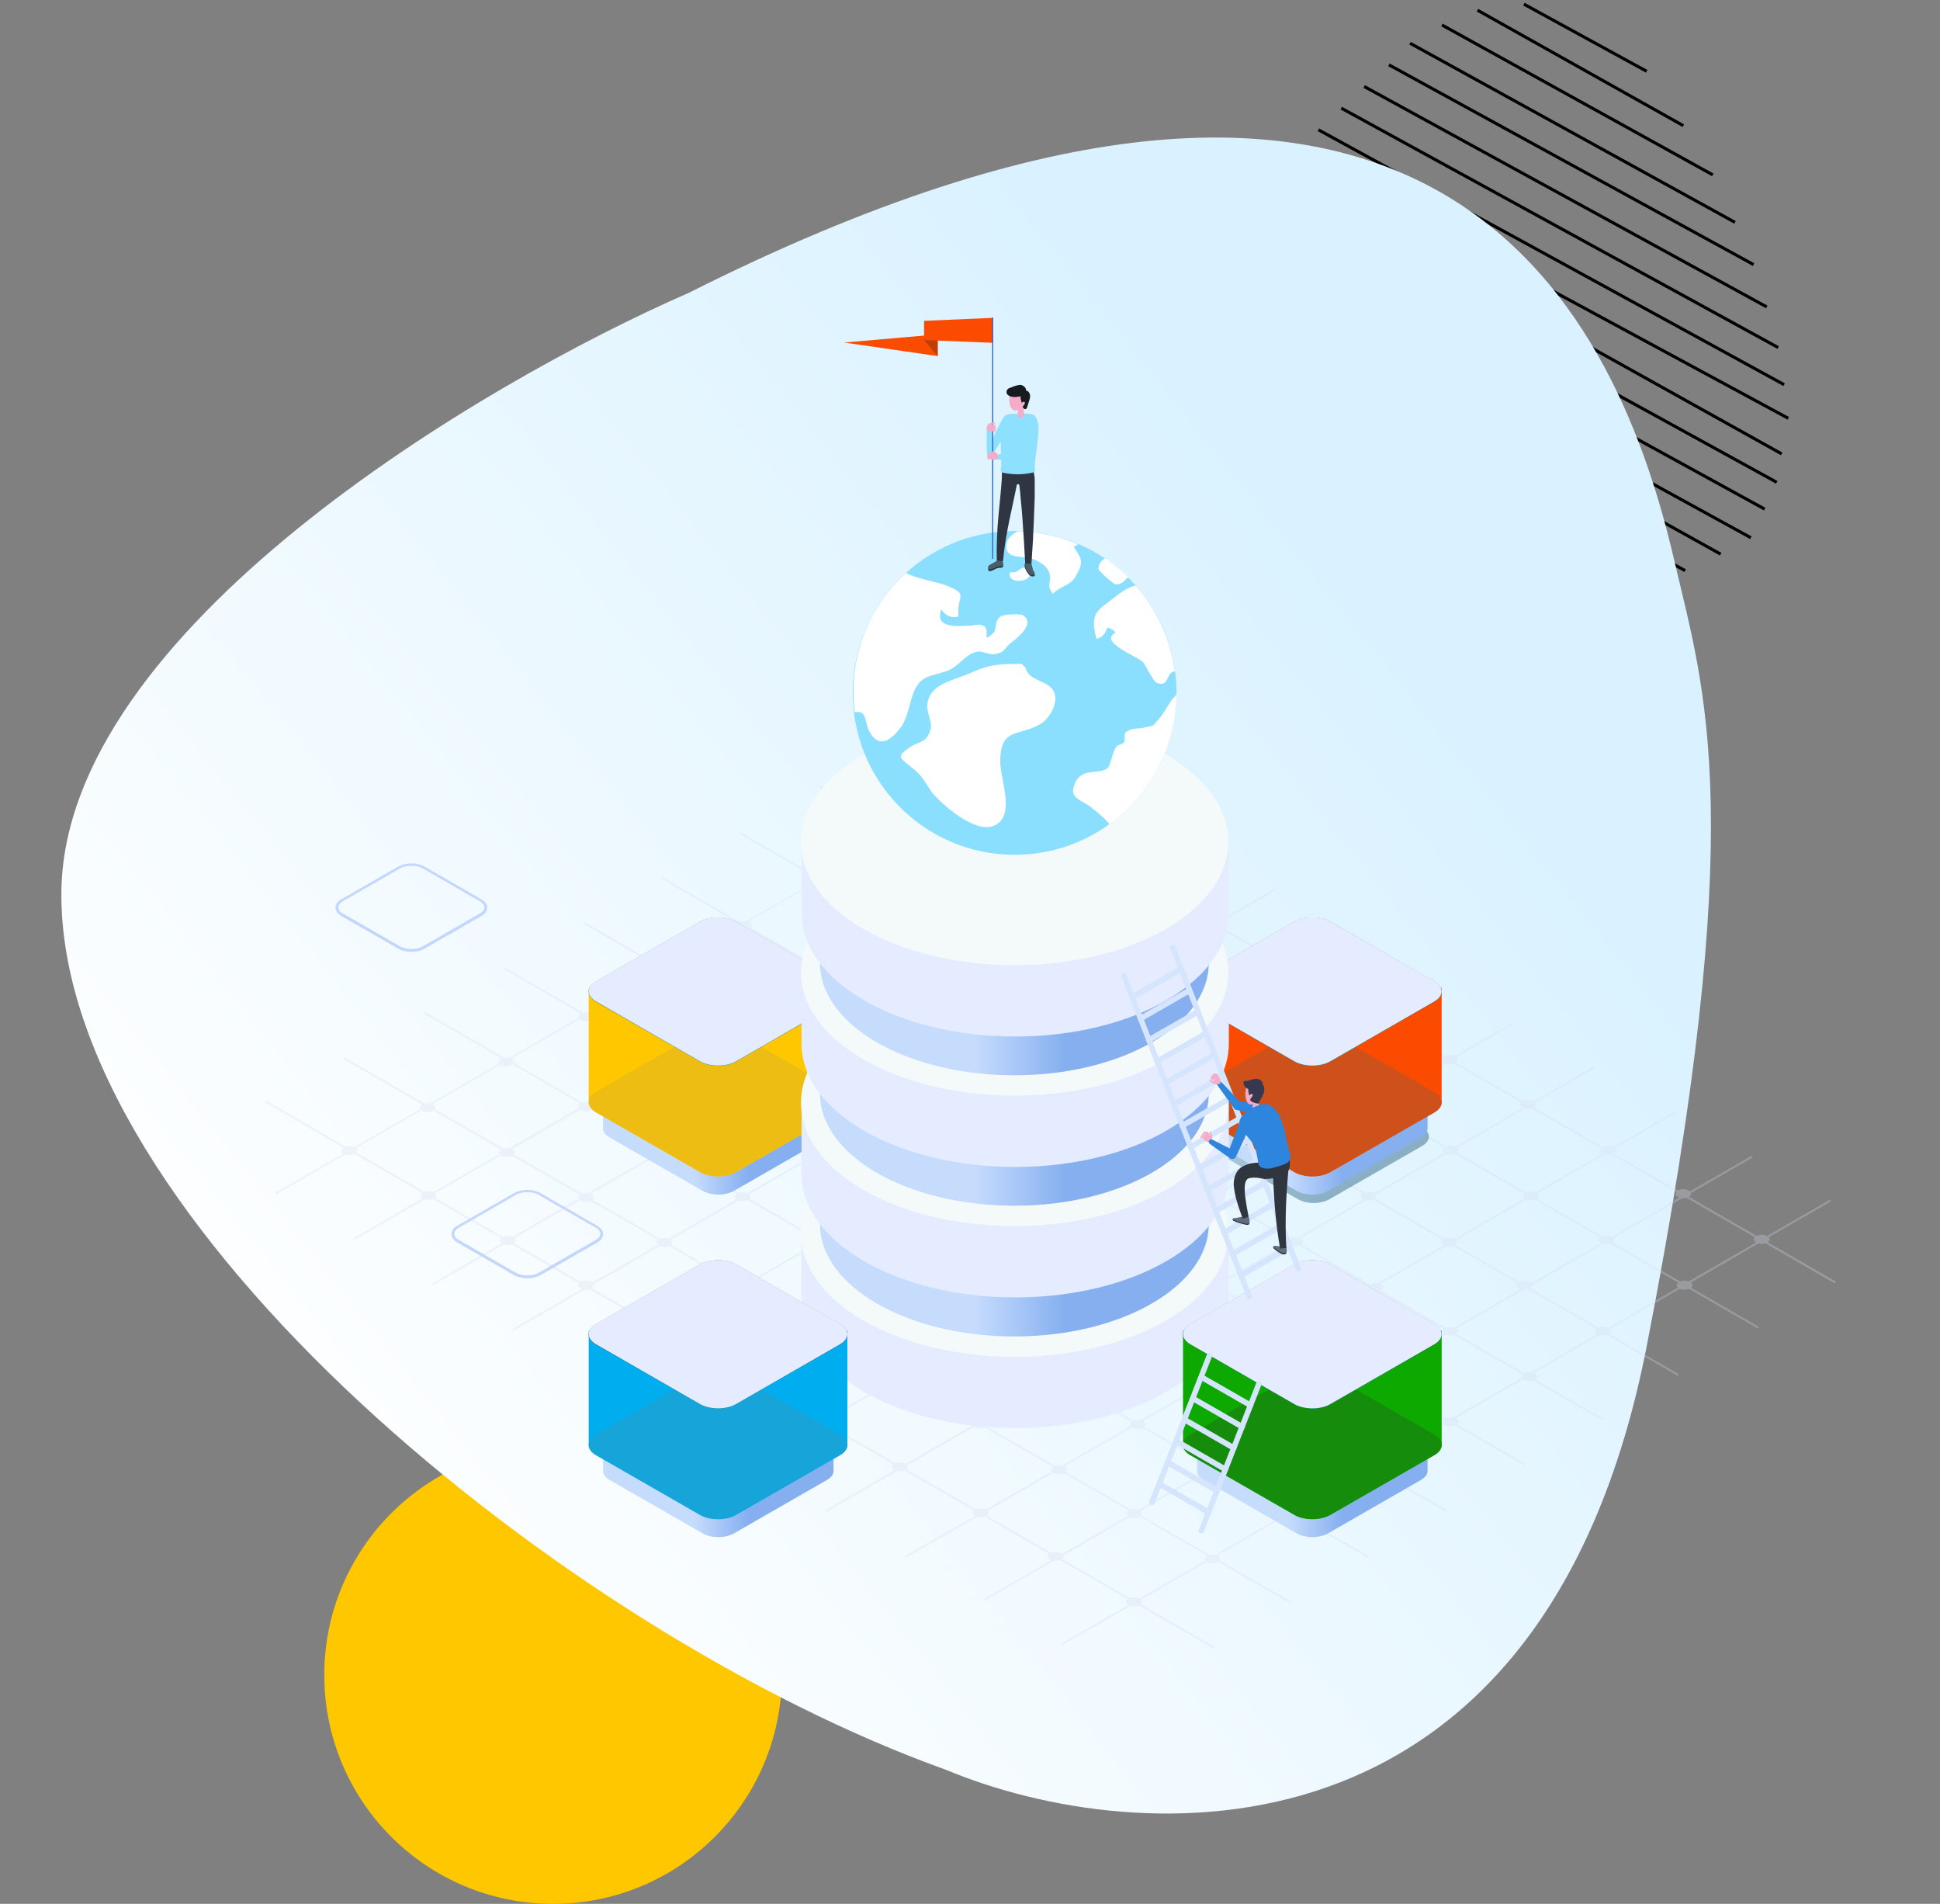 <svg width="636" height="624" viewBox="0 0 636 624" fill="none" xmlns="http://www.w3.org/2000/svg">
<rect x="0" y="0" width="636" height="624" fill="#808080" stroke="none"/>
<circle cx="181.314" cy="549" r="75" fill="#FFC700"/>
<path d="M499.594 1.359L539.839 23.374" stroke="black"/>
<path d="M484.375 3.347L551.859 41.195" stroke="black"/>
<path d="M472.72 8.183L561.505 57.311" stroke="black"/>
<path d="M462.257 14.163L568.794 72.883" stroke="black"/>
<path d="M455.331 21.247L574.883 86.731" stroke="black"/>
<path d="M447.233 28.351L579.213 100.608" stroke="black"/>
<path d="M439.721 35.445L582.947 113.914" stroke="black"/>
<path d="M432.21 42.539L584.903 126.085" stroke="black"/>
<path d="M426.475 50.767L586.252 137.104" stroke="black"/>
<path d="M421.905 58.395L584.094 148.761" stroke="black"/>
<path d="M414.989 66.06L582.485 158.085" stroke="black"/>
<path d="M409.842 74.278L578.519 166.865" stroke="black"/>
<path d="M405.3 83.649L573.977 176.236" stroke="black"/>
<path d="M432.093 108.205L564.091 181.625" stroke="black"/>
<path d="M453.003 131.694L552.446 187.042" stroke="black"/>
<path d="M469.155 151.191L539.6 190.735" stroke="black"/>
<path d="M482.962 170.727L522.63 193.333" stroke="black"/>
<path d="M496.163 189.11L504.458 194.206" stroke="black"/>
<path d="M20.126 292.416C20.858 206.675 157.589 125.716 225.863 95.954C466.239 -24.919 528.567 96.314 548.86 183.572C558.893 226.712 573.763 267.547 539.855 441.184C505.947 614.821 372.618 606.133 310.192 580.085C185.556 535.451 19.212 399.592 20.126 292.416Z" fill="url(#paint0_linear)"/>
<path opacity="0.3" d="M601.718 420.4C601.653 420.508 601.545 420.551 601.437 420.551C601.372 420.551 601.328 420.53 601.285 420.508L578.823 407.533C578.087 407.75 577.199 407.75 576.462 407.555L554.347 420.313C555.018 420.833 555.04 421.526 554.412 422.046L576.397 434.76C576.549 434.847 576.592 435.042 576.505 435.194C576.44 435.302 576.332 435.345 576.224 435.345C576.159 435.345 576.116 435.324 576.072 435.302L553.74 422.436C552.831 422.804 551.596 422.804 550.708 422.414L527.77 435.649C528.138 436.147 528.029 436.732 527.445 437.165L550.058 450.226C550.21 450.313 550.253 450.508 550.166 450.659C550.101 450.768 549.993 450.811 549.885 450.811C549.82 450.811 549.776 450.789 549.733 450.768L526.773 437.49C526.037 437.75 525.149 437.793 524.369 437.598L502.838 450.031C502.947 450.074 503.055 450.118 503.163 450.183C504.095 450.724 504.16 451.569 503.358 452.154L525.279 464.782C525.43 464.868 525.474 465.063 525.387 465.215C525.322 465.323 525.214 465.367 525.105 465.367C525.04 465.367 524.997 465.345 524.954 465.323L502.665 452.5C501.669 452.847 500.347 452.782 499.503 452.284C499.394 452.219 499.308 452.175 499.243 452.111L477.192 464.825C477.257 464.868 477.344 464.89 477.409 464.933C478.297 465.453 478.405 466.255 477.691 466.84L499.936 479.663C500.087 479.749 500.131 479.944 500.044 480.096C499.979 480.204 499.871 480.247 499.763 480.247C499.719 480.247 499.654 480.226 499.611 480.204L477.041 467.208C476.044 467.598 474.658 467.554 473.77 467.035C473.705 466.991 473.64 466.948 473.575 466.905L451.005 479.922C451.157 479.987 451.308 480.052 451.438 480.117C452.305 480.616 452.413 481.395 451.806 481.959L474.095 494.803C474.247 494.89 474.29 495.085 474.203 495.236C474.138 495.345 474.03 495.388 473.922 495.388C473.857 495.388 473.813 495.366 473.77 495.345L451.178 482.327C450.16 482.782 448.709 482.738 447.778 482.197C447.648 482.11 447.518 482.024 447.431 481.937L425.012 494.89C425.034 494.911 425.056 494.911 425.077 494.933C425.879 495.388 426.031 496.103 425.554 496.666L448.449 509.857C448.601 509.944 448.644 510.139 448.557 510.29C448.492 510.399 448.384 510.442 448.276 510.442C448.211 510.442 448.167 510.42 448.124 510.399L424.991 497.056C423.994 497.597 422.413 497.576 421.438 497.013C421.417 496.991 421.395 496.991 421.374 496.969L399.15 509.792C399.215 509.814 399.28 509.857 399.345 509.9C400.081 510.334 400.276 510.962 399.93 511.482L423.063 524.825C423.215 524.911 423.258 525.106 423.171 525.258C423.106 525.366 422.998 525.409 422.89 525.409C422.846 525.409 422.781 525.388 422.738 525.366L399.475 511.98C399.453 512.002 399.41 512.023 399.388 512.045C398.392 512.63 396.746 512.63 395.749 512.045C395.684 512.002 395.619 511.98 395.576 511.937L374.089 524.326C374.522 524.803 374.5 525.366 374.002 525.821L397.894 539.575C398.045 539.662 398.089 539.857 398.002 540.008C397.937 540.117 397.829 540.16 397.72 540.16C397.655 540.16 397.612 540.138 397.569 540.117L373.374 526.189C372.573 526.536 371.468 526.579 370.601 526.319L348.205 539.25C348.161 539.272 348.096 539.294 348.053 539.294C347.945 539.294 347.836 539.229 347.771 539.142C347.685 538.99 347.728 538.795 347.88 538.709L369.887 526.016C369.085 525.496 369.042 524.695 369.757 524.131L347.511 511.308C346.927 511.547 346.212 511.612 345.54 511.525L323.035 524.521C322.992 524.543 322.927 524.565 322.884 524.565C322.775 524.565 322.667 524.5 322.602 524.413C322.515 524.261 322.559 524.066 322.71 523.98L344.652 511.33C344.522 511.287 344.392 511.222 344.262 511.157C343.374 510.659 343.266 509.857 343.938 509.272L322.797 497.099C322.039 497.359 321.086 497.359 320.328 497.121L297.281 510.42C297.238 510.442 297.173 510.464 297.129 510.464C297.021 510.464 296.913 510.399 296.848 510.312C296.761 510.16 296.804 509.965 296.956 509.879L319.591 496.818C318.833 496.341 318.725 495.626 319.266 495.085L296.523 481.98C295.808 482.283 294.877 482.327 294.075 482.153L271.375 495.258C271.332 495.28 271.267 495.301 271.223 495.301C271.115 495.301 271.007 495.236 270.942 495.15C270.855 494.998 270.899 494.803 271.05 494.717L293.274 481.872C293.252 481.85 293.209 481.85 293.187 481.829C292.277 481.309 292.191 480.486 292.906 479.922L270.899 467.251C270.032 467.598 268.884 467.619 268.018 467.273L245.642 480.204C245.599 480.226 245.534 480.247 245.491 480.247C245.383 480.247 245.274 480.182 245.209 480.096C245.123 479.944 245.166 479.749 245.318 479.663L267.411 466.926C266.74 466.406 266.74 465.713 267.368 465.193L244.863 452.219C244.083 452.587 243 452.652 242.112 452.414L219.715 465.345C219.672 465.367 219.607 465.388 219.563 465.388C219.455 465.388 219.347 465.323 219.282 465.237C219.195 465.085 219.238 464.89 219.39 464.803L241.375 452.111C240.466 451.569 240.422 450.724 241.245 450.139L219.303 437.511C218.48 437.88 217.354 437.923 216.444 437.641L194.286 450.421C194.242 450.443 194.177 450.464 194.134 450.464C194.026 450.464 193.917 450.399 193.852 450.313C193.766 450.161 193.809 449.966 193.961 449.879L215.751 437.316C214.971 436.775 214.95 435.995 215.686 435.454L193.376 422.609C192.791 422.804 192.12 422.869 191.47 422.782L168.466 436.06C168.423 436.082 168.358 436.103 168.315 436.103C168.206 436.103 168.098 436.038 168.033 435.952C167.947 435.8 167.99 435.605 168.141 435.519L190.582 422.566C190.452 422.522 190.343 422.457 190.235 422.392C189.39 421.894 189.26 421.158 189.845 420.595L167.773 407.88C166.95 408.161 165.932 408.162 165.131 407.858L142.127 421.136C142.084 421.158 142.019 421.179 141.976 421.179C141.867 421.179 141.759 421.114 141.694 421.028C141.608 420.876 141.651 420.681 141.802 420.595L164.459 407.512C163.809 407.035 163.744 406.364 164.264 405.844L142.019 393.021C141.196 393.389 140.091 393.411 139.203 393.129L116.481 406.212C116.438 406.234 116.373 406.255 116.33 406.255C116.221 406.255 116.113 406.19 116.048 406.104C115.962 405.952 116.005 405.757 116.156 405.671L138.488 392.804C137.709 392.284 137.665 391.483 138.402 390.941L116.2 378.162C115.377 378.617 114.142 378.703 113.167 378.4L90.835 391.31C90.792 391.331 90.727 391.353 90.684 391.353C90.576 391.353 90.467 391.288 90.402 391.201C90.316 391.05 90.359 390.855 90.511 390.768L112.474 378.097C111.608 377.512 111.651 376.646 112.561 376.104L87.153 361.462C87.002 361.375 86.958 361.18 87.045 361.028C87.132 360.877 87.326 360.834 87.478 360.92L113.319 375.801C114.229 375.541 115.333 375.628 116.113 376.017L137.709 363.541C137.427 363.021 137.644 362.458 138.337 362.046C138.38 362.025 138.423 362.003 138.467 361.981L112.712 347.166C112.561 347.079 112.518 346.884 112.604 346.733C112.691 346.581 112.886 346.538 113.037 346.624L139.29 361.722C139.831 361.613 140.416 361.592 140.958 361.7L163.528 348.66C163.16 348.119 163.355 347.491 164.113 347.057C164.221 346.993 164.329 346.949 164.438 346.906L139.203 332.35C139.052 332.263 139.008 332.068 139.095 331.917C139.182 331.765 139.376 331.722 139.528 331.809L165.326 346.689C165.845 346.624 166.387 346.646 166.864 346.754L189.737 333.541C189.607 333.087 189.845 332.61 190.452 332.263C190.473 332.242 190.495 332.242 190.517 332.22L165.347 317.729C165.196 317.643 165.152 317.448 165.239 317.296C165.326 317.144 165.521 317.101 165.672 317.188L191.296 331.96C191.73 331.852 192.228 331.83 192.683 331.874L215.751 318.552C215.513 318.076 215.686 317.556 216.271 317.166L191.686 303C191.535 302.914 191.491 302.719 191.578 302.567C191.665 302.415 191.86 302.372 192.011 302.459L216.986 316.841C217.592 316.646 218.307 316.603 218.957 316.711L241.462 303.715C241.289 303.282 241.462 302.827 241.96 302.459L217.137 288.163C216.986 288.076 216.942 287.881 217.029 287.73C217.116 287.578 217.311 287.535 217.462 287.621L242.653 302.134C243.238 301.939 243.91 301.874 244.559 301.96L266.22 289.441C265.245 288.856 265.245 287.925 266.242 287.361C266.328 287.318 266.436 287.275 266.523 287.231L242.675 273.455C242.523 273.369 242.48 273.174 242.567 273.022C242.653 272.871 242.848 272.827 243 272.914L267.39 287.015C268.234 286.885 269.187 286.993 269.859 287.383L292.646 273.975C292.061 273.412 292.169 272.654 293.036 272.156C293.057 272.156 293.057 272.134 293.079 272.134L268.819 258.141C268.668 258.055 268.624 257.86 268.711 257.708C268.797 257.557 268.992 257.513 269.144 257.6L293.837 271.831C294.595 271.658 295.461 271.679 296.176 271.918L318.248 259.181C317.382 258.618 317.403 257.773 318.27 257.21L294.66 243.586C294.508 243.499 294.465 243.304 294.552 243.152C294.638 243.001 294.833 242.958 294.985 243.044L319.006 256.907C319.938 256.625 321.086 256.69 321.887 257.102L338.826 247.333C338.977 247.246 339.172 247.29 339.259 247.441C339.345 247.593 339.302 247.788 339.151 247.874L322.472 257.513C322.884 257.947 322.884 258.466 322.494 258.9L344.761 271.744C345.757 271.333 347.165 271.398 348.053 271.918C348.118 271.961 348.161 271.982 348.205 272.026L365.381 262.149C365.533 262.062 365.728 262.105 365.815 262.257C365.901 262.409 365.858 262.604 365.706 262.69L348.681 272.502C348.941 272.936 348.833 273.434 348.356 273.824L370.536 286.625C371.468 286.127 372.876 286.105 373.851 286.538L391.136 276.553C391.287 276.466 391.482 276.51 391.569 276.661C391.655 276.813 391.612 277.008 391.46 277.094L374.457 286.906C375.042 287.47 374.955 288.206 374.175 288.683L396.117 301.332C397.114 300.791 398.717 300.812 399.691 301.376C399.8 301.441 399.908 301.506 399.995 301.592L417.691 291.39C417.843 291.304 418.038 291.347 418.124 291.499C418.211 291.65 418.168 291.845 418.016 291.932L400.385 302.112C400.558 302.567 400.363 303.087 399.756 303.455L421.958 316.3C422.933 315.888 424.319 315.91 425.229 316.408L443.467 305.881C443.619 305.794 443.814 305.838 443.9 305.989C443.987 306.141 443.944 306.336 443.792 306.423L425.771 316.82C426.204 317.318 426.139 317.924 425.554 318.379L447.496 331.05C448.492 330.639 449.922 330.682 450.81 331.202C450.832 331.202 450.832 331.224 450.853 331.224L469.503 320.458C469.655 320.372 469.85 320.415 469.936 320.567C470.023 320.718 469.979 320.913 469.828 321L451.352 331.657C451.698 332.133 451.59 332.675 451.07 333.108L473.553 346.083C474.528 345.606 476.001 345.606 476.954 346.104L495.842 335.209C495.994 335.123 496.189 335.166 496.275 335.318C496.362 335.469 496.319 335.664 496.167 335.751L477.517 346.494C477.994 347.014 477.886 347.686 477.192 348.162L499.134 360.812C500.152 360.314 501.69 360.335 502.643 360.877C502.687 360.898 502.708 360.92 502.752 360.942L522.008 349.83C522.159 349.743 522.354 349.787 522.441 349.938C522.528 350.09 522.484 350.285 522.333 350.372L503.228 361.397C503.553 361.895 503.402 362.48 502.752 362.891L525.387 375.952C525.409 375.931 525.43 375.931 525.452 375.909C526.427 375.346 528.008 375.324 529.026 375.866L548.477 364.646C548.628 364.559 548.823 364.602 548.91 364.754C548.997 364.906 548.953 365.101 548.802 365.187L529.589 376.277C530.066 376.841 529.914 377.534 529.112 377.989C529.091 378.01 529.069 378.01 529.026 378.032L550.036 390.162C551.033 389.599 552.657 389.599 553.654 390.183C553.805 390.27 553.935 390.378 554.044 390.465L574.015 378.942C574.166 378.855 574.361 378.898 574.448 379.05C574.534 379.202 574.491 379.396 574.339 379.483L554.369 391.006C554.477 391.44 554.26 391.916 553.675 392.263L575.856 405.064C576.83 404.566 578.347 404.566 579.321 405.086L599.704 393.324C599.855 393.237 600.05 393.281 600.137 393.432C600.224 393.584 600.18 393.779 600.029 393.866L579.884 405.497C580.339 406.039 580.209 406.689 579.495 407.143L601.567 419.88C601.762 420.031 601.805 420.226 601.718 420.4ZM527.271 435.194L550.101 422.024C549.538 421.526 549.56 420.855 550.166 420.378L527.921 407.555C527.228 407.815 526.383 407.858 525.625 407.685L502.254 421.179C502.319 421.569 502.124 421.959 501.69 422.262L523.871 435.085C524.867 434.609 526.34 434.652 527.271 435.194ZM395.836 509.922L373.612 497.142C372.703 497.641 371.295 497.684 370.32 497.272L348.594 509.792C348.746 510.204 348.594 510.615 348.161 510.962L370.428 523.785C371.381 523.438 372.638 523.482 373.526 523.915L395.121 511.46C394.839 510.94 395.034 510.355 395.749 509.944C395.771 509.944 395.814 509.922 395.836 509.922ZM116.72 377.685L139.052 390.552C140.005 390.205 141.261 390.248 142.127 390.682L163.744 378.227C163.463 377.729 163.636 377.165 164.286 376.754L142.084 363.996C142.041 364.018 142.019 364.039 141.976 364.061C140.979 364.646 139.333 364.646 138.337 364.061C138.272 364.018 138.207 363.974 138.142 363.931L116.676 376.321C117.045 376.732 117.066 377.252 116.72 377.685ZM270.487 288.618L292.971 301.614C293.924 301.376 295.072 301.462 295.851 301.917C295.916 301.96 295.981 301.982 296.025 302.025L318.855 288.878C318.097 288.336 318.097 287.556 318.855 286.993L296.674 274.213C296.653 274.213 296.653 274.235 296.631 274.235C295.7 274.777 294.205 274.82 293.209 274.343L270.292 287.578C270.595 287.903 270.639 288.271 270.487 288.618ZM318.941 259.528L296.848 272.286C297.454 272.719 297.563 273.304 297.216 273.802L319.57 286.69C320.479 286.387 321.649 286.43 322.494 286.82L344.544 274.127C344.479 274.105 344.436 274.062 344.371 274.04C343.483 273.52 343.374 272.719 344.067 272.134L321.887 259.333C321.086 259.744 319.894 259.809 318.941 259.528ZM524.91 376.451L502.059 363.259C501.409 363.476 500.629 363.498 499.936 363.346L477.712 376.169C478.232 376.667 478.21 377.295 477.626 377.794L500.304 390.876C501.171 390.443 502.427 390.4 503.38 390.747L525.43 378.01C524.737 377.577 524.564 376.971 524.91 376.451ZM524.369 405.476L503.228 393.281C502.34 393.562 501.235 393.519 500.434 393.172L477.496 406.407C477.886 406.927 477.734 407.555 477.062 407.988L498.073 420.14C499.091 419.663 500.586 419.685 501.539 420.226C501.712 420.335 501.864 420.443 501.972 420.573L524.845 407.382C524.802 407.36 524.759 407.338 524.737 407.317C523.849 406.84 523.741 406.06 524.369 405.476ZM348.096 480.377L370.645 467.359C370.298 466.883 370.407 466.32 370.948 465.908L348.291 452.847C347.338 453.367 345.844 453.367 344.869 452.89L322.645 465.713C323.403 466.168 323.577 466.84 323.143 467.381L345.995 480.507C346.623 480.291 347.403 480.247 348.096 480.377ZM194.351 393.302L216.401 405.995C217.246 405.692 218.329 405.692 219.173 405.995L241.462 393.129C240.769 392.588 240.812 391.83 241.57 391.288L219.607 378.638C218.589 379.137 217.072 379.115 216.119 378.552C216.054 378.508 216.011 378.487 215.946 378.443L193.701 391.288C193.809 391.331 193.917 391.375 194.004 391.44C194.892 391.938 195 392.718 194.351 393.302ZM296.371 303.585L318.66 316.473C319.613 316.126 320.869 316.17 321.736 316.603L344.609 303.39C344.197 302.935 344.219 302.35 344.717 301.917L322.494 289.116C321.649 289.506 320.458 289.549 319.548 289.246L296.479 302.524C296.674 302.87 296.631 303.238 296.371 303.585ZM499.719 391.288L476.976 378.183C476.131 378.53 475.026 378.53 474.16 378.227L451.113 391.526C451.352 391.96 451.222 392.436 450.767 392.826L473.424 405.909C474.442 405.389 476.001 405.411 476.954 405.974C476.954 405.974 476.976 405.974 476.976 405.995L499.806 392.804C499.308 392.349 499.286 391.743 499.719 391.288ZM370.428 437.381C370.19 436.927 370.32 436.428 370.818 436.038L348.833 423.367C347.836 423.8 346.385 423.757 345.475 423.237C345.302 423.129 345.15 423.021 345.042 422.912L322.58 435.865C322.645 435.887 322.71 435.93 322.775 435.973C323.577 436.428 323.728 437.143 323.252 437.685L345.367 450.443C346.125 450.226 347.035 450.226 347.771 450.464L370.428 437.381ZM245.751 392.978L268.191 405.909C268.797 405.757 269.491 405.757 270.119 405.887L292.992 392.674C292.884 392.263 293.057 391.83 293.555 391.483L271.267 378.638C270.27 379.007 268.949 378.942 268.061 378.465L245.642 391.396C246.206 391.895 246.227 392.501 245.751 392.978ZM345.259 333.931L323.512 346.494C324.378 347.079 324.356 347.946 323.425 348.509L345.692 361.332C346.32 361.05 347.122 360.963 347.858 361.072L369.518 348.574C368.544 348.011 368.522 347.122 369.41 346.538L347.165 333.693C346.602 333.91 345.909 333.996 345.259 333.931ZM421.005 376.364L398.543 363.389C397.829 363.758 396.811 363.844 395.944 363.671L374.37 376.126C374.435 376.147 374.5 376.191 374.565 376.234C375.475 376.754 375.562 377.577 374.825 378.14L397.33 391.115C397.937 390.812 398.76 390.703 399.496 390.79L421.2 378.27C420.355 377.729 420.29 376.927 421.005 376.364ZM347.598 420.703L370.775 407.338C370.601 406.949 370.71 406.515 371.1 406.169L348.551 393.194C347.555 393.627 346.104 393.584 345.194 393.064C345.15 393.043 345.129 393.021 345.107 392.999L322.559 406.017C322.667 406.06 322.797 406.125 322.884 406.169C323.707 406.645 323.858 407.36 323.338 407.923L345.93 420.941C346.407 420.746 347.013 420.66 347.598 420.703ZM297.779 393.194L319.829 405.909C320.393 405.736 321.042 405.692 321.671 405.779L344.609 392.544C344.306 392.068 344.414 391.548 344.956 391.136L322.992 378.487C321.995 378.898 320.588 378.855 319.678 378.335C319.613 378.292 319.526 378.248 319.483 378.205L296.913 391.245C297.086 391.31 297.238 391.375 297.389 391.461C298.191 391.895 298.321 392.631 297.779 393.194ZM323.079 376.082C323.165 376.126 323.23 376.147 323.317 376.191C324.205 376.711 324.313 377.512 323.62 378.075L345.605 390.747C346.298 390.487 347.165 390.443 347.923 390.595L370.298 377.685C370.06 377.252 370.168 376.776 370.601 376.407L348.616 363.736C347.62 364.104 346.277 364.039 345.41 363.541C345.302 363.476 345.215 363.411 345.129 363.346L323.079 376.082ZM373.916 405.541L396.486 392.523C396.356 392.176 396.464 391.808 396.767 391.505L374.197 378.508C373.201 378.898 371.814 378.833 370.926 378.335C370.861 378.292 370.796 378.27 370.753 378.227L348.724 390.941C348.768 390.963 348.789 390.985 348.833 391.006C349.699 391.505 349.807 392.284 349.179 392.869L371.706 405.844C372.334 405.497 373.157 405.411 373.916 405.541ZM394.904 361.267L373.027 348.617C372.248 349.007 371.165 349.094 370.255 348.855L348.724 361.288C348.833 361.332 348.963 361.397 349.071 361.44C349.981 361.96 350.067 362.805 349.309 363.389L371.273 376.039C371.944 375.758 372.811 375.693 373.569 375.823L395.164 363.368C395.121 363.346 395.078 363.324 395.034 363.303C394.038 362.761 394.016 361.852 394.904 361.267ZM297.844 361.288C298.602 361.852 298.559 362.653 297.736 363.194L320.024 376.017C320.674 375.758 321.497 375.693 322.234 375.823L344.739 362.848C344.587 362.458 344.696 362.046 345.064 361.7L322.667 348.79C321.757 349.029 320.653 348.964 319.873 348.574L297.844 361.288ZM271.722 376.386C272.61 376.906 272.675 377.729 271.938 378.313L294.27 391.18C294.79 391.006 295.375 390.963 295.96 391.006L319.028 377.685C318.811 377.252 318.92 376.776 319.396 376.407L297.043 363.541C296.155 363.801 295.05 363.758 294.249 363.389L271.722 376.386ZM271.57 407.858L293.75 420.66C294.4 420.508 295.158 420.53 295.786 420.703L318.551 407.577C318.357 407.122 318.551 406.624 319.115 406.255L297.194 393.627C296.176 394.126 294.66 394.082 293.707 393.541C293.555 393.454 293.447 393.367 293.339 393.259L270.899 406.212C270.92 406.234 270.964 406.255 270.985 406.255C271.765 406.667 271.938 407.317 271.57 407.858ZM297.086 422.587L319.786 435.67C320.393 435.497 321.107 435.475 321.757 435.584L344.739 422.327C344.674 421.959 344.847 421.591 345.237 421.288L322.732 408.313C321.714 408.833 320.176 408.811 319.223 408.248C319.115 408.183 319.028 408.118 318.941 408.053L296.523 420.984C297.281 421.418 297.454 422.046 297.086 422.587ZM373.656 435.519L396.486 422.327C396.139 421.873 396.182 421.331 396.659 420.92L374.63 408.226C373.634 408.595 372.291 408.53 371.425 408.032C371.316 407.967 371.251 407.923 371.165 407.858L348.551 420.898C348.746 420.963 348.941 421.049 349.114 421.136C349.981 421.634 350.089 422.414 349.461 422.999L371.49 435.692C372.139 435.432 372.941 435.389 373.656 435.519ZM399.908 420.356L422.175 407.512C421.893 407.1 421.958 406.624 422.348 406.234L400.276 393.519C399.302 393.844 398.024 393.757 397.179 393.281C397.049 393.216 396.941 393.129 396.854 393.043L374.782 405.779C374.89 405.822 374.999 405.866 375.085 405.93C375.995 406.45 376.082 407.295 375.302 407.88L397.287 420.551C398.067 420.205 399.063 420.14 399.908 420.356ZM425.511 405.584L447.063 393.129C446.998 393.086 446.911 393.064 446.846 393.021C445.958 392.501 445.85 391.7 446.565 391.115L424.601 378.422C423.821 378.747 422.803 378.79 421.98 378.552L400.45 390.963C400.579 391.006 400.731 391.071 400.839 391.158C401.792 391.7 401.836 392.588 400.991 393.172L422.955 405.822C423.67 405.476 424.666 405.389 425.511 405.584ZM473.402 376.104L451.417 363.433C450.485 363.801 449.229 363.779 448.341 363.368L425.424 376.581C425.814 377.057 425.749 377.62 425.251 378.054L447.193 390.747C448.189 390.335 449.597 390.4 450.485 390.92C450.55 390.963 450.615 391.006 450.68 391.05L473.488 377.88C472.795 377.36 472.752 376.646 473.402 376.104ZM447.821 361.353L425.316 348.379C424.428 348.812 423.171 348.834 422.24 348.465L399.237 361.743C399.496 362.133 399.432 362.588 399.107 362.956L421.655 375.996C422.63 375.606 423.994 375.671 424.861 376.147L447.734 362.978C447.214 362.48 447.236 361.83 447.821 361.353ZM421.698 346.299L399.778 333.65C398.847 334.083 397.525 334.083 396.594 333.671L373.677 346.906C374.002 347.317 373.981 347.816 373.612 348.227L395.641 360.963C396.616 360.66 397.85 360.747 398.673 361.223C398.717 361.245 398.76 361.267 398.782 361.288L421.612 348.119C420.919 347.577 420.94 346.819 421.698 346.299ZM396.139 331.57L373.851 318.726C373.114 318.986 372.226 319.029 371.446 318.812L348.183 332.242C348.291 332.61 348.14 332.978 347.771 333.303L370.082 346.213C371.056 345.909 372.291 345.996 373.114 346.473L395.944 333.303C395.403 332.74 395.468 332.047 396.139 331.57ZM370.32 316.668L348.291 303.953C347.338 304.3 346.06 304.256 345.215 303.802L322.342 317.014C322.797 317.491 322.754 318.076 322.255 318.531L344.241 331.245C345.237 330.855 346.623 330.92 347.49 331.419C347.641 331.505 347.75 331.592 347.858 331.7L370.688 318.509C370.688 318.509 370.688 318.509 370.666 318.509C369.822 318.011 369.692 317.231 370.32 316.668ZM297.324 331.44C297.498 331.505 297.649 331.57 297.801 331.657C298.797 332.242 298.797 333.173 297.822 333.758L319.764 346.408C320.588 345.953 321.822 345.866 322.797 346.169L344.306 333.758C344.132 333.693 343.981 333.628 343.829 333.541C342.919 333.022 342.833 332.198 343.569 331.614L321.606 318.921C320.804 319.267 319.699 319.31 318.833 319.029L297.324 331.44ZM271.7 346.234C271.83 346.278 271.938 346.343 272.047 346.408C273.021 346.971 273.043 347.859 272.133 348.444L294.097 361.093C294.963 360.66 296.22 360.595 297.173 360.942L319.31 348.162C318.92 347.751 318.898 347.252 319.245 346.819L297.064 334.04C296.111 334.299 294.942 334.191 294.162 333.736C294.01 333.65 293.902 333.563 293.794 333.455L271.7 346.234ZM245.513 361.375C245.729 361.44 245.924 361.527 246.097 361.635C247.007 362.155 247.094 363 246.336 363.563L268.321 376.234C269.101 375.909 270.119 375.844 270.964 376.082L293.62 363C293.144 362.545 293.1 361.981 293.534 361.527L271.418 348.79C270.444 349.072 269.209 348.985 268.408 348.53C268.299 348.465 268.191 348.4 268.104 348.335L245.513 361.375ZM219.563 376.342C219.628 376.364 219.693 376.407 219.758 376.429C220.581 376.906 220.733 377.642 220.17 378.205L242.242 390.941C243.108 390.66 244.213 390.682 245.036 391.028L267.541 378.032C267.173 377.577 267.216 377.014 267.714 376.581L245.686 363.888C244.689 364.256 243.325 364.191 242.458 363.693C242.285 363.584 242.134 363.476 242.025 363.346L219.563 376.342ZM219.953 408.032L242.372 420.92C242.935 420.768 243.585 420.746 244.191 420.855L266.783 407.815C266.436 407.273 266.61 406.645 267.368 406.234C267.39 406.234 267.411 406.212 267.411 406.212L245.166 393.389C244.278 393.822 243.022 393.844 242.09 393.497L219.823 406.364C220.473 406.84 220.516 407.512 219.953 408.032ZM245.794 422.891L267.996 435.649C268.603 435.519 269.274 435.497 269.881 435.649L292.364 422.674C291.931 422.132 292.082 421.439 292.862 420.984C292.884 420.963 292.927 420.963 292.949 420.941L271.05 408.313C271.029 408.313 271.007 408.335 271.007 408.335C270.01 408.92 268.364 408.92 267.368 408.335C267.346 408.313 267.303 408.291 267.281 408.27L245.036 421.093C245.123 421.136 245.188 421.158 245.274 421.201C246.032 421.678 246.206 422.349 245.794 422.891ZM271.353 437.576L294.097 450.659C294.638 450.508 295.245 450.464 295.83 450.551L318.53 437.468C318.248 436.97 318.443 436.407 319.093 435.995L296.631 423.042C296.609 423.064 296.588 423.086 296.544 423.086C295.548 423.67 293.924 423.67 292.927 423.107L270.704 435.93C270.747 435.952 270.769 435.973 270.812 435.995C271.527 436.407 271.722 437.056 271.353 437.576ZM297.541 452.652L319.721 465.41C320.414 465.237 321.216 465.237 321.887 465.41L344.284 452.479C343.764 451.937 343.872 451.222 344.652 450.746L322.71 438.096C321.714 438.638 320.111 438.616 319.136 438.053C319.071 438.01 319.006 437.988 318.963 437.945L296.696 450.789C296.826 450.833 296.934 450.898 297.043 450.962C297.822 451.396 297.996 452.089 297.541 452.652ZM374.002 465.432L396.832 452.262C396.724 451.916 396.832 451.547 397.157 451.222L374.435 438.14C373.439 438.573 371.988 438.529 371.078 438.01C371.013 437.966 370.948 437.923 370.883 437.88L348.486 450.811C349.179 451.266 349.288 451.916 348.833 452.457L371.598 465.583C372.313 465.28 373.222 465.237 374.002 465.432ZM399.843 450.508L422.868 437.208C422.651 436.84 422.716 436.428 423.02 436.082L400.233 422.956C399.237 423.324 397.872 423.259 397.006 422.761L374.479 435.757C374.544 435.8 374.63 435.822 374.695 435.865C375.562 436.363 375.67 437.143 375.042 437.728L397.742 450.811C398.348 450.529 399.128 450.421 399.843 450.508ZM426.117 435.345L448.579 422.371C448.427 422.046 448.492 421.699 448.709 421.396L425.879 408.248C424.904 408.573 423.605 408.508 422.76 408.01C422.716 407.988 422.695 407.967 422.673 407.945L400.666 420.66C401.576 421.179 401.663 422.024 400.904 422.609L423.583 435.67C424.276 435.302 425.251 435.194 426.117 435.345ZM451.698 420.573L473.337 408.075C473.337 408.075 473.315 408.075 473.315 408.053C472.492 407.577 472.34 406.862 472.86 406.32L450.139 393.194C449.467 393.454 448.644 393.519 447.908 393.389L426.312 405.866C426.355 405.887 426.377 405.909 426.42 405.909C427.373 406.45 427.417 407.317 426.594 407.902L449.25 420.941C449.9 420.573 450.853 420.443 451.698 420.573ZM498.571 361.245L476.499 348.509C475.741 348.747 474.831 348.747 474.052 348.53L451.936 361.288C452.651 361.808 452.673 362.523 452.045 363.065L474.052 375.758C474.983 375.389 476.239 375.411 477.127 375.823L499.156 363.108C499.113 363.086 499.069 363.065 499.026 363.043C498.203 362.545 498.051 361.808 498.571 361.245ZM473.012 346.494L450.442 333.476C449.727 333.758 448.796 333.801 447.994 333.606L425.814 346.408C426.355 346.884 426.377 347.491 425.901 347.967L448.471 360.963C449.294 360.639 450.398 360.617 451.265 360.92L473.337 348.184C472.6 347.729 472.492 347.036 473.012 346.494ZM446.868 331.419L424.904 318.747C424.124 319.051 423.128 319.072 422.327 318.834L400.211 331.592C400.861 332.068 400.926 332.74 400.385 333.26L422.392 345.953C423.258 345.671 424.363 345.693 425.186 346.039L447.214 333.325C447.193 333.325 447.171 333.303 447.171 333.303C446.305 332.783 446.196 332.003 446.868 331.419ZM421.33 316.69L398.977 303.802C398.435 303.953 397.829 303.997 397.265 303.932L374.847 316.863C375.215 317.361 375.107 317.946 374.522 318.379L396.832 331.245C397.655 330.964 398.695 330.964 399.518 331.267L421.59 318.531C420.789 317.989 420.702 317.231 421.33 316.69ZM395.511 301.787L373.396 289.029C372.594 289.267 371.641 289.246 370.861 288.964L348.811 301.701C349.634 302.242 349.678 303.043 348.941 303.607L370.905 316.278C371.923 315.823 373.374 315.866 374.305 316.408C374.305 316.408 374.305 316.408 374.327 316.408L396.356 303.693C396.226 303.65 396.096 303.585 395.987 303.52C395.208 303.044 395.034 302.35 395.511 301.787ZM369.93 287.036L347.663 274.192C346.992 274.452 346.125 274.517 345.367 274.365L323.079 287.188C323.555 287.643 323.555 288.228 323.079 288.704L345.324 301.527C346.125 301.181 347.208 301.116 348.096 301.397L370.19 288.639C369.583 288.163 369.497 287.535 369.93 287.036ZM293.23 304.386L271.613 316.841C271.657 316.863 271.722 316.885 271.765 316.928C272.696 317.469 272.761 318.314 271.982 318.877L294.162 331.657C294.768 331.31 295.591 331.18 296.371 331.245L318.118 318.682C317.317 318.162 317.273 317.361 318.01 316.82L295.851 304.018C295.158 304.43 294.14 304.56 293.23 304.386ZM245.946 331.614C245.967 331.635 246.011 331.635 246.032 331.657C246.92 332.177 247.029 332.978 246.314 333.563L268.516 346.343C269.166 346.018 270.032 345.888 270.812 345.996L293.447 332.935C293.36 332.653 293.425 332.35 293.642 332.068L271.31 319.202C270.314 319.549 268.992 319.484 268.126 318.986C268.083 318.964 268.018 318.921 267.974 318.899L245.946 331.614ZM219.737 346.711C219.867 346.754 219.975 346.819 220.083 346.884C220.906 347.361 221.058 348.097 220.495 348.66L242.74 361.483C243.26 361.267 243.91 361.158 244.538 361.202L267.736 347.794C267.606 347.447 267.671 347.079 267.953 346.776L245.664 333.931C244.668 334.321 243.281 334.278 242.393 333.758C242.372 333.736 242.328 333.715 242.307 333.693L219.737 346.711ZM193.701 361.678C193.701 361.7 193.722 361.7 193.701 361.678C194.459 362.111 194.654 362.761 194.286 363.281L216.661 376.191C217.289 375.974 218.047 375.952 218.74 376.082L241.722 362.805C241.657 362.48 241.809 362.133 242.134 361.852L219.91 349.05C218.892 349.548 217.376 349.505 216.423 348.964C216.314 348.899 216.206 348.834 216.119 348.769L193.701 361.678ZM167.817 376.602C167.882 376.624 167.947 376.667 167.99 376.689C168.791 377.144 168.943 377.859 168.466 378.4L190.777 391.245C191.383 391.006 192.141 390.941 192.834 391.05L215.491 377.967C215.21 377.49 215.383 376.949 215.968 376.537L193.809 363.758C193.787 363.779 193.766 363.779 193.744 363.801C192.748 364.386 191.102 364.386 190.105 363.801C190.105 363.801 190.083 363.801 190.083 363.779L167.817 376.602ZM142.604 392.588L164.827 405.389C165.759 404.956 167.102 404.934 168.055 405.367L189.715 392.869C189.52 392.436 189.672 391.981 190.148 391.613L167.925 378.833C166.928 379.375 165.326 379.353 164.351 378.79C164.286 378.747 164.243 378.725 164.178 378.682L142.669 391.05C143.124 391.526 143.102 392.133 142.604 392.588ZM168.445 407.468L190.408 420.118C191.426 419.642 192.921 419.685 193.852 420.226C193.961 420.291 194.047 420.356 194.134 420.421L215.599 408.032C215.036 407.512 215.058 406.819 215.729 406.32L193.722 393.671C192.726 394.104 191.275 394.061 190.365 393.541C190.257 393.476 190.192 393.432 190.105 393.367L168.64 405.757C169.203 406.277 169.138 406.97 168.445 407.468ZM194.047 422.219L216.358 435.064C217.289 434.739 218.524 434.782 219.368 435.194L240.986 422.717C240.726 422.219 240.921 421.634 241.635 421.223L219.368 408.421C218.459 408.833 217.159 408.833 216.249 408.421L194.567 420.941C194.719 421.374 194.546 421.851 194.047 422.219ZM219.888 437.1L241.917 449.793C242.892 449.468 244.148 449.533 244.993 450.009L266.545 437.576C266.198 437.035 266.393 436.428 267.13 435.995C267.151 435.973 267.173 435.973 267.195 435.952L245.253 423.345C244.256 423.93 242.61 423.93 241.614 423.345C241.549 423.302 241.484 423.259 241.419 423.215L219.932 435.605C220.408 436.06 220.386 436.645 219.888 437.1ZM245.448 451.807L268.018 464.803C268.927 464.435 270.14 464.457 271.029 464.825L292.732 452.305C292.537 451.829 292.754 451.309 293.36 450.941L270.855 438.01C270.834 438.031 270.812 438.031 270.79 438.053C269.794 438.638 268.148 438.638 267.151 438.053C267.108 438.031 267.086 438.01 267.043 437.988L245.534 450.399C245.902 450.854 245.881 451.396 245.448 451.807ZM271.592 466.883L293.599 479.554C294.595 479.164 295.981 479.229 296.869 479.728C296.891 479.749 296.934 479.771 296.956 479.792L318.465 467.381C318.032 466.84 318.183 466.168 318.963 465.713L296.999 453.085C296.003 453.648 294.378 453.627 293.404 453.064C293.295 452.999 293.209 452.934 293.122 452.869L271.657 465.258C272.198 465.735 272.177 466.385 271.592 466.883ZM297.194 481.612L319.894 494.673C320.869 494.197 322.32 494.218 323.273 494.717L344.847 482.262C344.566 481.785 344.717 481.244 345.302 480.832L322.624 467.793C321.627 468.356 320.003 468.356 319.006 467.793L297.454 480.226C297.757 480.702 297.671 481.2 297.194 481.612ZM323.512 496.774L344.587 508.904C345.584 508.493 347.013 508.536 347.923 509.056C348.053 509.121 348.14 509.207 348.226 509.272L369.692 496.883C369.042 496.319 369.129 495.54 369.973 495.02L348.919 482.912C347.901 483.388 346.407 483.366 345.454 482.825C345.389 482.803 345.345 482.76 345.302 482.717L323.815 495.128C324.27 495.67 324.183 496.319 323.512 496.774ZM395.533 481.98C394.796 481.439 394.818 480.659 395.598 480.117L374.544 467.988C373.547 468.421 372.096 468.377 371.186 467.858C371.165 467.858 371.165 467.836 371.143 467.836L348.919 480.659C348.984 480.681 349.028 480.724 349.093 480.746C349.937 481.222 350.067 481.98 349.504 482.543L370.731 494.738C371.533 494.522 372.508 494.543 373.266 494.846L395.533 481.98ZM421.633 466.926C421.2 466.45 421.265 465.865 421.807 465.41L400.688 453.237C399.691 453.583 398.392 453.497 397.547 453.02C397.417 452.934 397.309 452.869 397.2 452.782L374.782 465.713C374.804 465.713 374.825 465.735 374.825 465.735C375.692 466.233 375.8 467.013 375.15 467.598L396.269 479.771C397.157 479.468 398.305 479.511 399.128 479.879L421.633 466.926ZM447.734 451.872C447.171 451.396 447.149 450.768 447.669 450.269L426.485 438.075C425.511 438.356 424.298 438.269 423.475 437.815C423.41 437.771 423.345 437.75 423.301 437.706L400.753 450.724C400.904 450.789 401.056 450.854 401.186 450.919C402.117 451.461 402.182 452.327 401.381 452.89L422.457 465.02C423.236 464.695 424.276 464.674 425.121 464.912L447.734 451.872ZM473.402 437.057C472.925 436.602 472.904 436.038 473.337 435.584L452.11 423.345C451.157 423.584 450.009 423.497 449.229 423.042C449.142 422.977 449.056 422.934 448.969 422.869L426.94 435.584C427.005 435.605 427.07 435.649 427.135 435.692C428.11 436.255 428.132 437.165 427.222 437.75L448.276 449.879C449.164 449.468 450.398 449.446 451.308 449.814L473.402 437.057ZM498.463 422.609C498.246 422.544 498.051 422.457 497.878 422.349C497.033 421.873 496.903 421.114 497.488 420.551L476.348 408.335C475.655 408.551 474.831 408.551 474.117 408.378L452.586 420.811C452.694 420.855 452.803 420.898 452.889 420.963C453.886 421.548 453.886 422.479 452.889 423.064L473.922 435.172C474.766 434.739 476.001 434.674 476.954 435.02L498.463 422.609ZM553.654 419.966L575.704 407.23C574.946 406.754 574.816 406.06 575.314 405.519L552.939 392.609C552.484 392.739 551.964 392.783 551.466 392.739L528.939 405.736C529.242 406.212 529.112 406.754 528.571 407.165L550.816 419.988C551.661 419.663 552.787 419.642 553.654 419.966ZM528.268 378.378C527.596 378.53 526.816 378.508 526.145 378.335L504.03 391.093C504.744 391.656 504.723 392.436 503.921 392.956L524.975 405.086C525.993 404.631 527.445 404.674 528.354 405.216C528.398 405.237 528.419 405.259 528.463 405.281L550.535 392.544C550.361 392.479 550.188 392.414 550.036 392.328C549.257 391.873 549.083 391.201 549.538 390.638L528.268 378.378ZM245.383 302.004C245.513 302.047 245.621 302.112 245.751 302.177C246.596 302.675 246.726 303.412 246.141 303.997L268.386 316.82C269.079 316.495 270.01 316.43 270.812 316.581L292.429 304.148C292.364 304.127 292.299 304.083 292.234 304.04C291.238 303.455 291.238 302.524 292.234 301.939L270.075 289.138C270.01 289.203 269.924 289.246 269.837 289.289C269.057 289.744 267.866 289.831 266.913 289.571L245.383 302.004ZM219.758 316.798C219.845 316.841 219.932 316.885 219.997 316.928C220.82 317.404 220.971 318.119 220.43 318.682L242.697 331.505C243.411 331.202 244.321 331.159 245.123 331.332L267.498 318.444C267.238 318.033 267.325 317.556 267.736 317.166L245.513 304.365C244.495 304.841 243.022 304.798 242.069 304.256C241.96 304.192 241.852 304.127 241.765 304.04L219.758 316.798ZM193.571 331.917C193.744 331.982 193.896 332.047 194.047 332.133C194.805 332.567 194.979 333.216 194.611 333.758L216.986 346.646C217.549 346.451 218.22 346.408 218.849 346.494L241.83 333.26C241.527 332.805 241.614 332.285 242.112 331.874L219.91 319.072C218.892 319.57 217.354 319.549 216.401 319.007C216.314 318.964 216.249 318.921 216.184 318.856L193.571 331.917ZM167.6 346.906C167.622 346.928 167.665 346.928 167.687 346.949C168.336 347.317 168.575 347.859 168.358 348.357L190.928 361.375C191.556 361.223 192.293 361.245 192.921 361.397L215.729 348.27C215.556 347.837 215.729 347.339 216.271 346.992L194.091 334.213C194.069 334.235 194.047 334.235 194.026 334.256C193.029 334.841 191.383 334.841 190.387 334.256C190.235 334.17 190.127 334.083 190.019 333.975L167.6 346.906ZM141.737 361.83C141.802 361.873 141.889 361.895 141.954 361.938C142.691 362.35 142.885 362.978 142.539 363.498L164.979 376.407C165.586 376.234 166.322 376.191 166.972 376.321L189.542 363.324C189.13 362.783 189.304 362.111 190.083 361.678C190.105 361.657 190.127 361.657 190.17 361.635L167.99 348.834C167.903 348.899 167.817 348.964 167.708 349.029C166.712 349.613 165.066 349.613 164.069 349.029C164.048 349.007 164.004 348.985 163.983 348.964L141.737 361.83ZM398.37 509.597L420.919 496.579C420.55 496.059 420.724 495.453 421.417 495.02L399.215 482.218C398.348 482.63 397.135 482.673 396.204 482.348L373.916 495.215C374.479 495.648 374.544 496.233 374.154 496.731L396.616 509.662C397.179 509.511 397.807 509.489 398.37 509.597ZM424.276 494.652L447.128 481.46C446.998 481.049 447.171 480.637 447.626 480.291L425.381 467.468C424.406 467.858 423.085 467.814 422.175 467.338L399.735 480.291C400.233 480.746 400.255 481.352 399.778 481.807L422.11 494.695C422.803 494.5 423.583 494.478 424.276 494.652ZM450.117 479.728L473.164 466.428C472.925 465.995 473.034 465.518 473.488 465.15L451.2 452.327C450.333 452.63 449.207 452.609 448.362 452.262L425.814 465.258C426.637 465.778 426.702 466.558 426.009 467.121L448.276 479.944C448.839 479.728 449.489 479.663 450.117 479.728ZM476.391 464.565L498.853 451.591C498.68 451.201 498.788 450.789 499.156 450.464L476.824 437.598C475.936 437.88 474.81 437.815 474.008 437.446L451.958 450.161C452.63 450.703 452.608 451.439 451.893 451.959L474.138 464.76C474.788 464.5 475.633 464.435 476.391 464.565ZM523.632 437.295C522.744 436.797 522.636 436.017 523.264 435.454L500.997 422.587C500.521 422.739 499.979 422.804 499.459 422.782L477.626 435.367C478.405 435.93 478.362 436.732 477.539 437.273L499.741 450.074C500.391 449.771 501.214 449.685 501.972 449.793L523.632 437.295Z" fill="#D3DAED"/>
<path d="M134.861 311.973C133.272 311.973 131.683 311.599 130.561 310.945L111.869 300.197C110.654 299.449 110 298.514 110 297.486C110 296.458 110.654 295.43 111.869 294.776L130.561 284.028C131.683 283.374 133.272 283 134.861 283C136.449 283 138.038 283.374 139.16 284.028L157.852 294.776C159.067 295.524 159.721 296.458 159.721 297.486C159.721 298.514 159.067 299.543 157.852 300.197L139.16 310.945C138.038 311.599 136.449 311.973 134.861 311.973ZM134.861 283.748C133.365 283.748 132.057 284.028 131.029 284.682L112.337 295.43C111.402 295.991 110.935 296.645 110.935 297.393C110.935 298.141 111.402 298.795 112.337 299.356L131.029 310.104C132.057 310.664 133.365 311.038 134.861 311.038C136.356 311.038 137.664 310.758 138.692 310.104L157.385 299.356C158.319 298.795 158.786 298.141 158.786 297.393C158.786 296.645 158.319 295.991 157.385 295.43L138.692 284.682C137.664 284.028 136.356 283.748 134.861 283.748Z" fill="#C2D6FF"/>
<path d="M172.861 418.973C171.272 418.973 169.683 418.599 168.561 417.945L149.869 407.197C148.654 406.449 148 405.514 148 404.486C148 403.458 148.654 402.43 149.869 401.776L168.561 391.028C169.683 390.374 171.272 390 172.861 390C174.449 390 176.038 390.374 177.16 391.028L195.852 401.776C197.067 402.524 197.721 403.458 197.721 404.486C197.721 405.514 197.067 406.543 195.852 407.197L177.16 417.945C176.038 418.599 174.449 418.973 172.861 418.973ZM172.861 390.748C171.365 390.748 170.057 391.028 169.029 391.682L150.337 402.43C149.402 402.991 148.935 403.645 148.935 404.393C148.935 405.141 149.402 405.795 150.337 406.356L169.029 417.104C170.057 417.664 171.365 418.038 172.861 418.038C174.356 418.038 175.664 417.758 176.692 417.104L195.385 406.356C196.319 405.795 196.786 405.141 196.786 404.393C196.786 403.645 196.319 402.991 195.385 402.43L176.692 391.682C175.664 391.028 174.356 390.748 172.861 390.748Z" fill="#C2D6FF"/>
<path opacity="0.5" fill-rule="evenodd" clip-rule="evenodd" d="M334.148 334.565L364.635 317.055C366.057 316.255 367.923 315.811 369.79 315.811C371.657 315.811 373.523 316.255 374.945 317.055L466.318 369.585C469.162 371.185 469.162 373.852 466.318 375.541L435.831 393.051C434.409 393.851 432.542 394.295 430.675 394.295C428.809 394.295 426.942 393.851 425.52 393.051L334.148 340.52C331.303 338.831 331.303 336.165 334.148 334.565Z" fill="url(#paint1_linear)"/>
<path d="M273.262 342.031V369.852C273.262 370.296 273.173 370.652 272.995 371.007C272.64 371.63 272.017 372.252 271.129 372.785L240.641 390.295C239.219 391.095 237.353 391.54 235.486 391.54C233.619 391.54 231.753 391.095 230.331 390.295L199.844 372.785C198.688 372.163 197.71 371.096 197.71 369.852V342.031H273.262Z" fill="url(#paint2_linear)"/>
<path d="M277.795 323.81V361.319C277.795 361.763 277.706 362.208 277.439 362.652C277.084 363.363 276.373 364.074 275.395 364.608L241.175 384.251C239.575 385.14 237.442 385.584 235.397 385.584C233.264 385.584 231.22 385.14 229.62 384.251L195.4 364.608C194.155 363.897 193 362.741 193 361.319V323.81H277.795Z" fill="#FFC700"/>
<path d="M235.397 336.876C233.264 336.876 231.22 337.32 229.62 338.209L195.4 357.853C192.2 359.719 192.2 362.652 195.4 364.519L229.62 384.162C231.22 385.051 233.353 385.495 235.397 385.495C237.53 385.495 239.575 385.051 241.175 384.162L275.395 364.608C278.595 362.741 278.595 359.808 275.395 357.941L241.175 338.298C239.575 337.409 237.53 336.876 235.397 336.876Z" fill="#EDBD13"/>
<path d="M235.397 300.7C233.264 300.7 231.22 301.145 229.62 302.033L195.4 321.677C192.2 323.543 192.2 326.477 195.4 328.343L229.62 347.986C231.22 348.875 233.353 349.32 235.397 349.32C237.53 349.32 239.575 348.875 241.175 347.986L275.395 328.343C278.595 326.477 278.595 323.543 275.395 321.677L241.175 302.033C239.575 301.145 237.53 300.7 235.397 300.7Z" fill="url(#paint3_linear)"/>
<path d="M235.397 300.611C233.264 300.611 231.22 301.056 229.62 301.945L195.4 321.588C192.2 323.454 192.2 326.388 195.4 328.254L229.62 347.898C231.22 348.786 233.353 349.231 235.397 349.231C237.53 349.231 239.575 348.786 241.175 347.898L275.395 328.254C278.595 326.388 278.595 323.454 275.395 321.588L241.175 301.945C239.575 301.056 237.53 300.611 235.397 300.611Z" fill="#E6ECFF"/>
<path d="M468.007 342.031V369.852C468.007 370.296 467.918 370.652 467.74 371.007C467.385 371.63 466.762 372.252 465.874 372.785L435.386 390.295C433.964 391.095 432.098 391.54 430.231 391.54C428.365 391.54 426.498 391.095 425.076 390.295L394.589 372.785C393.433 372.163 392.455 371.096 392.455 369.852V342.031H468.007Z" fill="url(#paint4_linear)"/>
<path d="M472.629 323.81V361.319C472.629 361.763 472.54 362.208 472.273 362.652C471.918 363.363 471.207 364.074 470.229 364.608L436.009 384.251C434.409 385.14 432.276 385.584 430.231 385.584C428.098 385.584 426.054 385.14 424.454 384.251L390.233 364.608C388.989 363.897 387.834 362.741 387.834 361.319V323.81H472.629Z" fill="#FB4B00"/>
<path d="M430.231 336.876C428.098 336.876 426.054 337.32 424.454 338.209L390.233 357.853C387.034 359.719 387.034 362.652 390.233 364.519L424.454 384.162C426.054 385.051 428.187 385.495 430.231 385.495C432.364 385.495 434.409 385.051 436.009 384.162L470.229 364.608C473.429 362.741 473.429 359.808 470.229 357.941L436.009 338.298C434.409 337.409 432.364 336.876 430.231 336.876Z" fill="#CE511B"/>
<path d="M430.231 300.7C428.098 300.7 426.054 301.145 424.454 302.033L390.233 321.677C387.034 323.543 387.034 326.477 390.233 328.343L424.454 347.986C426.054 348.875 428.187 349.32 430.231 349.32C432.364 349.32 434.409 348.875 436.009 347.986L470.229 328.343C473.429 326.477 473.429 323.543 470.229 321.677L436.009 302.033C434.409 301.145 432.364 300.7 430.231 300.7Z" fill="url(#paint5_linear)"/>
<path d="M430.231 300.611C428.098 300.611 426.054 301.056 424.454 301.945L390.233 321.588C387.034 323.454 387.034 326.388 390.233 328.254L424.454 347.898C426.054 348.786 428.187 349.231 430.231 349.231C432.364 349.231 434.409 348.786 436.009 347.898L470.229 328.254C473.429 326.388 473.429 323.454 470.229 321.588L436.009 301.945C434.409 301.056 432.364 300.611 430.231 300.611Z" fill="#E6ECFF"/>
<path d="M275.574 404.25C288.284 393.939 309.083 387.184 332.726 387.184C356.28 387.184 377.168 393.939 389.878 404.25H402.855V427.626C402.855 449.936 371.479 468.069 332.815 468.069C294.15 468.069 262.774 449.936 262.774 427.626V404.25H275.574Z" fill="#E6ECFF"/>
<path d="M332.637 444.692C293.955 444.692 262.597 426.586 262.597 404.25C262.597 381.914 293.955 363.808 332.637 363.808C371.319 363.808 402.678 381.914 402.678 404.25C402.678 426.586 371.319 444.692 332.637 444.692Z" fill="#F4FAFA"/>
<path d="M332.637 428.96C308.976 428.96 289.795 417.897 289.795 404.25C289.795 390.603 308.976 379.54 332.637 379.54C356.298 379.54 375.479 390.603 375.479 404.25C375.479 417.897 356.298 428.96 332.637 428.96Z" fill="url(#paint6_linear)"/>
<path d="M280.729 379.985C292.284 370.652 311.216 364.519 332.637 364.519C354.058 364.519 372.991 370.652 384.546 379.985H396.278V401.228C396.278 421.494 367.747 438.026 332.549 438.026C297.351 438.026 268.819 421.582 268.819 401.228V379.985H280.729Z" fill="url(#paint7_linear)"/>
<path d="M275.574 361.408C288.284 351.097 309.083 344.342 332.726 344.342C356.28 344.342 377.168 351.097 389.878 361.408H402.855V384.784C402.855 407.094 371.479 425.227 332.815 425.227C294.15 425.227 262.774 407.094 262.774 384.784V361.408H275.574Z" fill="#E6ECFF"/>
<path d="M332.637 401.85C293.955 401.85 262.597 383.744 262.597 361.408C262.597 339.072 293.955 320.966 332.637 320.966C371.319 320.966 402.678 339.072 402.678 361.408C402.678 383.744 371.319 401.85 332.637 401.85Z" fill="#F4FAFA"/>
<path d="M332.637 386.118C308.976 386.118 289.795 375.055 289.795 361.408C289.795 347.761 308.976 336.698 332.637 336.698C356.298 336.698 375.479 347.761 375.479 361.408C375.479 375.055 356.298 386.118 332.637 386.118Z" fill="url(#paint8_linear)"/>
<path d="M280.729 337.143C292.284 327.81 311.216 321.677 332.637 321.677C354.058 321.677 372.991 327.81 384.546 337.143H396.278V358.386C396.278 378.651 367.747 395.184 332.549 395.184C297.351 395.184 268.819 378.74 268.819 358.386V337.143H280.729Z" fill="url(#paint9_linear)"/>
<path d="M275.574 318.655C288.284 308.344 309.083 301.589 332.726 301.589C356.28 301.589 377.168 308.344 389.878 318.655H402.855V342.031C402.855 364.341 371.479 382.473 332.815 382.473C294.15 382.473 262.774 364.341 262.774 342.031V318.655H275.574Z" fill="#E6ECFF"/>
<path d="M332.637 359.097C293.955 359.097 262.597 340.99 262.597 318.655C262.597 296.319 293.955 278.213 332.637 278.213C371.319 278.213 402.678 296.319 402.678 318.655C402.678 340.99 371.319 359.097 332.637 359.097Z" fill="#F4FAFA"/>
<path d="M332.637 343.365C308.976 343.365 289.795 332.302 289.795 318.655C289.795 305.008 308.976 293.945 332.637 293.945C356.298 293.945 375.479 305.008 375.479 318.655C375.479 332.302 356.298 343.365 332.637 343.365Z" fill="url(#paint10_linear)"/>
<path d="M280.729 294.389C292.284 285.057 311.216 278.924 332.637 278.924C354.058 278.924 372.991 285.057 384.546 294.389H396.278V315.633C396.278 335.898 367.747 352.431 332.549 352.431C297.351 352.431 268.819 335.987 268.819 315.633V294.389H280.729Z" fill="url(#paint11_linear)"/>
<path d="M275.574 275.902C288.284 265.591 309.083 258.836 332.726 258.836C356.28 258.836 377.168 265.591 389.878 275.902H402.855V299.278C402.855 321.588 371.479 339.72 332.815 339.72C294.15 339.72 262.774 321.588 262.774 299.278V275.902H275.574Z" fill="#E6ECFF"/>
<path d="M332.637 316.344C293.955 316.344 262.597 298.237 262.597 275.902C262.597 253.566 293.955 235.459 332.637 235.459C371.319 235.459 402.678 253.566 402.678 275.902C402.678 298.237 371.319 316.344 332.637 316.344Z" fill="#F4FAFA"/>
<path d="M468.007 454.292V482.112C468.007 482.557 467.918 482.912 467.74 483.268C467.385 483.89 466.762 484.512 465.874 485.046L435.386 502.556C433.964 503.356 432.098 503.8 430.231 503.8C428.365 503.8 426.498 503.356 425.076 502.556L394.589 485.046C393.433 484.423 392.455 483.357 392.455 482.112V454.292H468.007Z" fill="url(#paint12_linear)"/>
<path d="M472.629 436.159V473.668C472.629 474.113 472.54 474.557 472.273 475.002C471.918 475.713 471.207 476.424 470.229 476.957L436.009 496.6C434.409 497.489 432.276 497.934 430.231 497.934C428.098 497.934 426.054 497.489 424.454 496.6L390.233 476.957C388.989 476.246 387.834 475.091 387.834 473.668V436.159H472.629Z" fill="#0DA800"/>
<path d="M430.231 449.225C428.098 449.225 426.054 449.67 424.454 450.559L390.233 470.202C387.034 472.068 387.034 475.002 390.233 476.868L424.454 496.512C426.054 497.4 428.187 497.845 430.231 497.845C432.364 497.845 434.409 497.4 436.009 496.512L470.229 476.868C473.429 475.002 473.429 472.068 470.229 470.202L436.009 450.559C434.409 449.67 432.364 449.225 430.231 449.225Z" fill="#168C0C"/>
<path d="M430.231 413.05C428.098 413.05 426.054 413.494 424.454 414.383L390.233 434.026C387.034 435.893 387.034 438.826 390.233 440.692L424.454 460.336C426.054 461.225 428.187 461.669 430.231 461.669C432.364 461.669 434.409 461.225 436.009 460.336L470.229 440.692C473.429 438.826 473.429 435.893 470.229 434.026L436.009 414.383C434.409 413.494 432.364 413.05 430.231 413.05Z" fill="url(#paint13_linear)"/>
<path d="M430.231 412.961C428.098 412.961 426.054 413.405 424.454 414.294L390.233 433.937C387.034 435.804 387.034 438.737 390.233 440.604L424.454 460.247C426.054 461.136 428.187 461.58 430.231 461.58C432.364 461.58 434.409 461.136 436.009 460.247L470.229 440.604C473.429 438.737 473.429 435.804 470.229 433.937L436.009 414.294C434.409 413.405 432.364 412.961 430.231 412.961Z" fill="#E6ECFF"/>
<path d="M273.262 454.292V482.112C273.262 482.557 273.173 482.912 272.995 483.268C272.64 483.89 272.017 484.512 271.129 485.046L240.641 502.556C239.219 503.356 237.353 503.8 235.486 503.8C233.619 503.8 231.753 503.356 230.331 502.556L199.844 485.046C198.688 484.423 197.71 483.357 197.71 482.112V454.292H273.262Z" fill="url(#paint14_linear)"/>
<path d="M277.795 436.159V473.668C277.795 474.113 277.706 474.557 277.439 475.002C277.084 475.713 276.373 476.424 275.395 476.957L241.175 496.6C239.575 497.489 237.442 497.934 235.397 497.934C233.264 497.934 231.22 497.489 229.62 496.6L195.4 476.957C194.155 476.246 193 475.091 193 473.668V436.159H277.795Z" fill="#00ADEE"/>
<path d="M235.397 449.225C233.264 449.225 231.22 449.67 229.62 450.559L195.4 470.202C192.2 472.068 192.2 475.002 195.4 476.868L229.62 496.512C231.22 497.4 233.353 497.845 235.397 497.845C237.53 497.845 239.575 497.4 241.175 496.512L275.395 476.868C278.595 475.002 278.595 472.068 275.395 470.202L241.175 450.559C239.575 449.67 237.53 449.225 235.397 449.225Z" fill="#17A4D9"/>
<path d="M235.397 413.05C233.264 413.05 231.22 413.494 229.62 414.383L195.4 434.026C192.2 435.893 192.2 438.826 195.4 440.692L229.62 460.336C231.22 461.225 233.353 461.669 235.397 461.669C237.53 461.669 239.575 461.225 241.175 460.336L275.395 440.692C278.595 438.826 278.595 435.893 275.395 434.026L241.175 414.383C239.575 413.494 237.53 413.05 235.397 413.05Z" fill="url(#paint15_linear)"/>
<path d="M235.397 412.961C233.264 412.961 231.22 413.405 229.62 414.294L195.4 433.937C192.2 435.804 192.2 438.737 195.4 440.604L229.62 460.247C231.22 461.136 233.353 461.58 235.397 461.58C237.53 461.58 239.575 461.136 241.175 460.247L275.395 440.604C278.595 438.737 278.595 435.804 275.395 433.937L241.175 414.294C239.575 413.405 237.53 412.961 235.397 412.961Z" fill="#E6ECFF"/>
<path d="M332.636 280.168C303.33 280.168 279.573 256.411 279.573 227.104C279.573 197.798 303.33 174.041 332.636 174.041C361.943 174.041 385.7 197.798 385.7 227.104C385.7 256.411 361.943 280.168 332.636 280.168Z" fill="#8ADFFF"/>
<path d="M298.061 245.059C301.438 242.748 303.749 243.726 305.082 239.015C305.794 236.704 303.394 232.971 304.105 230.304C305.082 223.904 313.171 222.927 318.859 220.26C324.904 217.594 328.548 217.594 334.947 217.594L336.281 218.927C336.992 223.282 344.014 222.927 345.614 226.926C346.947 230.571 344.28 234.926 341.614 236.97C334.236 241.681 327.926 237.948 327.926 249.681C327.926 255.725 333.259 267.724 325.615 270.746C319.215 273.057 308.549 263.369 305.527 259.725C303.216 256.347 302.505 254.392 299.127 251.725C295.039 248.436 293.705 248.081 298.061 245.059ZM296.994 187.818C300.638 189.684 306.416 190.573 309.527 191.64C318.237 195.017 313.526 194.662 314.238 202.039C311.927 202.75 309.882 201.683 308.549 199.728C306.238 206.394 314.593 205.061 317.615 205.061C319.304 205.061 320.637 204.35 322.326 205.061C324.992 206.394 321.615 211.105 325.348 207.728C327.037 206.75 325.704 203.728 328.015 202.039C328.992 201.328 334.414 201.061 335.392 201.683C339.392 204.35 334.059 208.705 331.037 211.016C328.726 213.061 329.703 213.683 326.059 214.394C324.015 214.749 322.059 213.061 320.015 213.683C316.015 214.66 314.326 218.749 309.971 220.082C304.638 221.771 301.972 221.416 299.572 226.749C298.238 230.126 297.883 233.771 295.927 237.504C292.55 242.481 288.195 245.859 284.906 239.548C283.395 236.348 284.284 232.793 280.195 233.415C279.928 231.371 279.839 229.237 279.839 227.193C279.573 211.55 286.328 197.506 296.994 187.818ZM363.124 251.725C364.101 250.747 364.812 246.392 365.79 245.059C366.146 244.081 367.835 244.081 368.457 243.37C369.168 242.392 368.101 240.348 369.434 239.726C371.479 238.393 373.434 239.015 375.479 238.393C378.856 237.415 377.167 238.748 379.834 235.726C381.878 233.682 383.3 229.771 385.7 227.726C385.522 245.148 376.901 260.613 363.746 270.124C362.057 268.169 360.102 266.48 358.057 264.88C355.035 262.213 350.058 261.858 352.369 256.88C354.413 251.37 360.457 254.036 363.124 251.725ZM379.123 223.727C378.145 223.371 375.745 218.394 374.767 217.06C372.723 215.016 360.013 210.394 365.701 207.372C364.99 206.394 364.368 206.039 363.035 205.683C362.324 207.728 361.346 209.061 359.391 209.327C358.057 203.283 358.057 200.972 363.035 197.595C366.235 195.195 368.99 192.617 372.279 191.906C379.123 199.639 383.745 209.327 385.167 220.082C382.234 219.994 383.389 225.682 379.123 223.727ZM360.102 186.573C360.102 184.884 360.99 183.729 362.324 183.018C364.99 184.795 367.568 186.929 369.879 189.151C368.634 190.306 367.746 191.551 365.879 191.551C365.079 191.64 360.102 186.929 360.102 186.573ZM344.103 188.173C343.569 185.684 341.347 184.44 339.036 183.373C335.481 181.862 329.259 183.64 329.97 178.396C330.237 176.529 331.659 175.107 333.703 174.129C340.725 174.307 347.391 175.729 353.435 178.396C352.991 178.662 352.458 179.018 352.013 179.196C354.235 182.929 355.569 183.729 352.991 188.262C351.213 191.995 348.458 191.551 345.169 194.573C342.858 191.64 344.814 190.662 344.103 188.173ZM336.992 185.951V186.218C340.547 191.017 329.437 191.995 331.214 187.462C333.97 188.262 334.236 185.507 336.992 185.951Z" fill="white"/>
<path d="M328.459 137.598L323.66 147.375L325.793 147.909L325.082 140.887C325.082 140.442 324.637 140.087 324.193 140.176C323.748 140.176 323.482 140.531 323.482 140.976V147.998C323.482 148.62 324.015 149.153 324.637 149.153C325.082 149.153 325.437 148.975 325.615 148.62L325.704 148.531L331.481 139.287C332.015 138.487 331.748 137.42 330.948 136.887C330.148 136.354 329.081 136.62 328.548 137.42C328.459 137.509 328.459 137.509 328.459 137.598Z" fill="#8EE0FF"/>
<path d="M328.726 185.862C328.459 186.129 327.748 186.129 327.392 186.129C326.237 186.307 325.526 187.195 324.37 187.195C323.926 187.195 323.748 186.218 324.193 185.951C324.726 185.595 326.237 184.796 326.859 184.351C327.037 184.351 328.548 184.084 328.637 184.173C328.903 184.173 328.992 185.595 328.726 185.862Z" fill="#2F3640"/>
<path d="M328.637 185.329C328.37 185.595 327.659 185.507 327.304 185.595C326.237 185.773 325.526 186.573 324.37 186.573C323.926 186.573 323.748 185.595 324.193 185.329C324.637 184.973 326.148 184.262 326.77 183.818C326.948 183.818 328.459 183.551 328.548 183.64C328.815 183.729 328.903 185.151 328.637 185.329Z" fill="#495E6C"/>
<path d="M335.926 185.062C335.926 185.062 335.926 185.329 335.926 185.418C335.837 185.862 336.192 186.662 336.637 187.373C336.903 187.906 337.348 188.351 337.614 188.618C337.881 188.884 339.126 189.151 339.214 188.618C339.214 188.529 339.303 188.262 339.214 188.084C339.126 187.64 338.681 187.462 338.592 187.018C338.326 186.04 338.326 185.24 337.792 184.884C337.081 184.44 336.015 184.618 335.926 185.062Z" fill="#2F3640"/>
<path d="M328.549 155.108C328.282 159.819 327.749 164.53 327.304 169.33C326.86 174.129 326.682 179.018 326.771 183.818L328.815 183.907C329.26 179.196 330.06 174.485 331.038 169.863C332.015 165.241 333.082 160.53 333.971 155.73L328.549 155.108Z" fill="#2F3542"/>
<path d="M336.015 185.329C336.104 185.773 336.37 186.395 336.637 186.929C336.904 187.462 337.348 187.906 337.615 188.173C337.97 188.44 339.481 188.795 339.215 187.906C339.126 187.462 338.681 187.018 338.593 186.662C338.326 185.684 338.326 184.707 337.793 184.351C337.437 184.084 336.548 184.173 336.282 184.262C335.926 184.351 335.926 185.151 336.015 185.329Z" fill="#495E6C"/>
<path d="M333.704 156.619C333.793 156.797 333.882 157.419 333.971 157.953C334.06 158.486 334.148 159.108 334.237 159.641C334.415 160.797 334.504 161.952 334.593 163.197C334.86 165.597 335.037 167.996 335.215 170.307C335.571 175.107 335.837 179.907 336.104 184.707H338.148C338.504 179.907 338.77 175.107 338.948 170.219C339.037 167.819 339.126 165.419 339.215 162.93C339.215 161.686 339.215 160.53 339.215 159.286C339.215 158.664 339.215 158.041 339.215 157.419C339.215 156.797 339.215 156.175 338.948 155.197L333.704 156.619Z" fill="#2F3542"/>
<path d="M338.858 153.953C338.77 152.708 336.103 152.62 334.77 152.531C334.414 152.531 332.992 152.531 332.637 152.531C331.303 152.62 328.637 152.797 328.548 153.953C328.104 158.308 329.703 158.397 332.814 158.753C333.081 158.753 334.325 158.753 334.592 158.753C337.703 158.397 339.303 158.308 338.858 153.953Z" fill="#2F3542"/>
<path d="M340.459 140.709C340.548 138.398 339.748 136.709 339.126 136.176C338.504 135.554 336.459 135.554 334.326 135.554C332.193 135.554 330.237 135.643 329.526 136.176C328.904 136.709 328.193 138.398 328.104 140.709C327.926 144.62 328.193 148.442 328.282 152.353C328.282 153.242 327.749 154.042 328.282 154.664C328.637 155.108 331.926 155.464 333.615 155.464C335.304 155.464 338.592 155.108 339.037 154.664C339.57 154.042 339.126 153.242 339.215 152.353C339.57 148.442 340.37 144.62 340.459 140.709Z" fill="#8EE0FF"/>
<path d="M334.237 136.887C333.881 136.798 333.703 136.443 333.703 135.643C333.703 135.198 333.526 133.865 333.703 133.421C333.881 132.976 334.859 131.821 335.214 132.176C335.392 132.976 335.481 133.598 335.481 133.865C335.659 134.754 335.748 135.287 335.748 135.643C335.837 136.62 334.77 137.065 334.237 136.887Z" fill="#F4ACC8"/>
<path d="M335.481 132.709C336.903 131.643 337.17 128.976 335.925 127.732C334.859 126.665 332.37 126.843 331.303 128.71C330.503 129.954 330.681 133.865 332.37 134.487C333.259 134.843 335.303 133.598 335.481 132.709Z" fill="#F4ACC8"/>
<path d="M337.703 129.599C337.614 128.887 337.17 128.088 336.37 127.999C336.459 127.021 335.392 126.221 334.503 126.132C333.792 126.132 332.103 126.665 331.392 127.021C331.303 127.021 331.215 127.11 331.126 127.11C330.415 127.288 329.881 127.91 329.97 128.621C330.148 129.954 332.192 130.487 334.592 129.865C334.503 130.576 334.77 131.287 334.948 131.998C335.392 131.643 335.837 131.465 336.014 131.998C335.925 132.887 334.592 133.243 335.837 134.043C336.281 134.309 336.548 133.865 336.725 133.509C337.259 131.643 337.792 130.576 337.703 129.599Z" fill="#171A1F"/>
<path d="M336.637 138.398L334.504 148.62L335.748 147.553L326.593 149.064C326.149 149.153 325.882 149.509 325.882 149.953C325.971 150.397 326.326 150.664 326.682 150.664L336.015 150.397C336.637 150.397 337.081 149.953 337.259 149.42V149.331L340.015 139.287C340.281 138.398 339.748 137.42 338.77 137.154C337.881 136.887 336.904 137.42 336.637 138.398Z" fill="#8EE0FF"/>
<path d="M307.394 116.71V109.6L276.729 112.266L307.394 116.71Z" fill="#FB4B00"/>
<path d="M307.394 116.71L302.949 111.466L307.394 109.6V116.71Z" fill="#BC3F0A"/>
<path d="M302.95 111.466L325.438 112.355V104.178L302.95 105.155V111.466Z" fill="#FB4B00"/>
<path d="M325.437 183.196C325.526 183.196 325.615 183.107 325.615 183.018V104.178C325.615 104.089 325.526 104 325.437 104C325.349 104 325.26 104.089 325.26 104.178V183.018C325.171 183.107 325.26 183.196 325.437 183.196Z" fill="#2D65B9"/>
<path d="M324.726 148.442C325.082 148.442 325.437 148.531 325.704 148.709C325.97 148.886 326.059 149.064 326.059 149.331C326.059 149.597 326.326 149.864 326.593 149.864C326.859 149.864 327.126 149.597 327.126 149.331V149.242C327.037 148.975 326.948 148.709 326.77 148.531C326.593 148.353 326.326 148.175 326.148 148.086C325.704 147.909 325.171 147.909 324.815 147.998C324.637 147.998 324.548 148.175 324.548 148.264C324.459 148.353 324.548 148.442 324.726 148.442Z" fill="#F4ACC8"/>
<path d="M327.127 149.331C327.304 149.597 327.127 150.042 326.771 150.486C326.504 150.753 325.438 150.664 324.816 150.575C324.282 150.309 324.46 148.709 325.082 148.709C325.882 148.531 326.682 148.62 327.127 149.331Z" fill="#F4ACC8"/>
<path d="M323.749 149.064C324.282 148.975 324.815 149.153 325.26 149.42C325.438 149.509 325.615 149.509 325.793 149.331C325.882 149.153 325.882 148.975 325.704 148.798C325.704 148.798 325.704 148.798 325.615 148.798C324.993 148.531 324.282 148.531 323.66 148.709C323.571 148.709 323.482 148.886 323.482 148.975C323.571 148.975 323.66 149.064 323.749 149.064Z" fill="#F4ACC8"/>
<path d="M323.749 149.597C324.282 149.509 324.904 149.597 325.26 149.864C325.438 149.953 325.615 149.953 325.793 149.775C325.882 149.597 325.882 149.42 325.704 149.242C325.704 149.242 325.704 149.242 325.615 149.242C325.26 149.064 324.904 149.064 324.549 149.064C324.193 149.064 323.927 149.153 323.66 149.242C323.571 149.242 323.482 149.42 323.482 149.509C323.571 149.509 323.66 149.597 323.749 149.597Z" fill="#F4ACC8"/>
<path d="M323.837 150.131C324.282 149.953 324.815 149.953 325.259 150.131C325.437 150.22 325.615 150.042 325.704 149.864C325.793 149.686 325.615 149.509 325.437 149.42C325.437 149.42 325.437 149.42 325.348 149.42C324.726 149.42 324.104 149.509 323.66 149.775C323.571 149.864 323.482 149.953 323.571 150.042C323.66 150.131 323.748 150.131 323.837 150.131Z" fill="#F4ACC8"/>
<path d="M324.104 150.575C324.371 150.486 324.726 150.486 325.082 150.575C325.26 150.575 325.437 150.486 325.526 150.22C325.526 150.042 325.437 149.864 325.171 149.775H325.082C324.726 149.864 324.193 149.864 323.838 150.22C323.749 150.309 323.749 150.397 323.838 150.486C323.926 150.664 324.015 150.664 324.104 150.575Z" fill="#F4ACC8"/>
<path d="M325.882 138.576C325.437 138.487 324.993 138.487 324.549 138.665C324.282 138.754 324.104 138.931 323.926 139.109C323.749 139.287 323.66 139.554 323.571 139.82C323.482 140.087 323.66 140.354 324.015 140.442C324.282 140.531 324.548 140.354 324.637 139.998V139.909C324.637 139.642 324.726 139.465 324.993 139.287C325.26 139.109 325.615 139.02 325.971 139.02C326.148 139.02 326.237 138.843 326.237 138.754C326.148 138.665 326.06 138.576 325.882 138.576Z" fill="#F4ACC8"/>
<path d="M323.482 139.998C323.304 140.265 323.482 140.709 323.837 141.153C324.104 141.42 325.17 141.331 325.793 141.242C326.326 140.976 326.148 139.376 325.526 139.376C324.726 139.198 323.837 139.198 323.482 139.998Z" fill="#F4ACC8"/>
<path d="M326.503 139.642C326.148 139.376 325.615 139.198 325.081 139.376H324.992C324.815 139.465 324.726 139.642 324.815 139.82C324.904 139.998 325.081 140.087 325.259 139.998C325.259 139.998 325.348 139.998 325.348 139.909C325.526 139.731 325.881 139.731 326.237 139.909C326.326 139.998 326.503 139.909 326.503 139.82C326.592 139.82 326.503 139.731 326.503 139.642Z" fill="#F4ACC8"/>
<path d="M326.503 140.176C326.326 139.998 326.148 139.909 325.881 139.82C325.615 139.731 325.348 139.643 324.992 139.82L324.815 139.909C324.637 139.998 324.548 140.265 324.637 140.442C324.726 140.62 324.992 140.709 325.17 140.62C325.259 140.62 325.348 140.531 325.348 140.442C325.348 140.354 325.526 140.354 325.704 140.354C325.881 140.354 326.059 140.442 326.237 140.531C326.326 140.62 326.503 140.531 326.503 140.442C326.592 140.354 326.503 140.265 326.503 140.176Z" fill="#F4ACC8"/>
<path d="M326.415 140.709C326.149 140.354 325.704 140.087 325.171 139.998C324.993 139.998 324.815 140.087 324.726 140.265C324.726 140.442 324.815 140.62 324.993 140.709H325.082C325.438 140.709 325.793 140.798 326.06 141.065C326.149 141.154 326.326 141.065 326.326 140.976C326.504 140.887 326.504 140.798 326.415 140.709Z" fill="#F4ACC8"/>
<path d="M326.326 141.242C326.148 140.887 325.793 140.709 325.526 140.62C325.348 140.531 325.082 140.62 324.993 140.798C324.904 140.976 324.993 141.242 325.171 141.331H325.26C325.526 141.331 325.793 141.42 325.971 141.509C326.059 141.598 326.237 141.598 326.326 141.509C326.326 141.42 326.326 141.331 326.326 141.242Z" fill="#F4ACC8"/>
<path d="M409.521 425.938C409.61 425.938 409.699 425.938 409.877 425.849C410.321 425.671 410.588 425.138 410.41 424.693L369.257 319.455C369.079 319.01 368.546 318.744 368.101 318.921C367.657 319.099 367.39 319.632 367.568 320.077L408.721 425.315C408.81 425.76 409.166 425.938 409.521 425.938Z" fill="#D5E5FD"/>
<path d="M425.609 416.694C425.698 416.694 425.787 416.694 425.965 416.605C426.409 416.427 426.676 415.894 426.498 415.449L385.345 310.211C385.167 309.766 384.634 309.5 384.189 309.677C383.745 309.855 383.478 310.389 383.656 310.833L424.809 416.072C424.898 416.427 425.254 416.694 425.609 416.694Z" fill="#D5E5FD"/>
<path d="M406.765 418.916C406.943 418.916 407.032 418.916 407.21 418.827L423.298 409.583C423.742 409.316 423.831 408.783 423.653 408.339C423.387 407.894 422.853 407.805 422.409 407.983L406.321 417.227C405.877 417.494 405.788 418.027 405.965 418.471C406.143 418.738 406.41 418.916 406.765 418.916Z" fill="#D5E5FD"/>
<path d="M404.011 411.894C404.188 411.894 404.277 411.894 404.455 411.805L420.543 402.561C420.987 402.295 421.076 401.761 420.899 401.317C420.632 400.872 420.099 400.783 419.654 400.961L403.566 410.205C403.122 410.472 403.033 411.005 403.211 411.45C403.388 411.716 403.744 411.894 404.011 411.894Z" fill="#D5E5FD"/>
<path d="M401.255 404.872C401.432 404.872 401.521 404.872 401.699 404.783L417.787 395.539C418.232 395.273 418.32 394.739 418.143 394.295C417.876 393.851 417.343 393.762 416.898 393.939L400.81 403.183C400.366 403.45 400.277 403.983 400.455 404.428C400.633 404.694 400.988 404.872 401.255 404.872Z" fill="#D5E5FD"/>
<path d="M398.5 397.85C398.678 397.85 398.766 397.85 398.944 397.761L415.032 388.518C415.477 388.251 415.566 387.718 415.388 387.273C415.121 386.829 414.588 386.74 414.143 386.918L398.055 396.162C397.611 396.428 397.522 396.961 397.7 397.406C397.878 397.673 398.233 397.85 398.5 397.85Z" fill="#D5E5FD"/>
<path d="M395.744 390.829C395.922 390.829 396.011 390.829 396.188 390.74L412.276 381.496C412.721 381.229 412.81 380.696 412.632 380.251C412.365 379.807 411.832 379.718 411.388 379.896L395.3 389.14C394.855 389.406 394.766 389.94 394.944 390.384C395.211 390.651 395.477 390.829 395.744 390.829Z" fill="#D5E5FD"/>
<path d="M393.078 383.807C393.256 383.807 393.345 383.807 393.522 383.718L409.61 374.474C410.055 374.207 410.144 373.674 409.966 373.23C409.699 372.785 409.166 372.696 408.722 372.874L392.634 382.118C392.189 382.385 392.1 382.918 392.278 383.362C392.456 383.629 392.722 383.807 393.078 383.807Z" fill="#D5E5FD"/>
<path d="M390.322 376.785C390.5 376.785 390.589 376.785 390.767 376.696L406.855 367.452C407.299 367.185 407.388 366.652 407.21 366.208C406.943 365.763 406.41 365.674 405.966 365.852L389.878 375.096C389.433 375.363 389.344 375.896 389.522 376.34C389.7 376.696 389.967 376.785 390.322 376.785Z" fill="#D5E5FD"/>
<path d="M387.566 369.852C387.744 369.852 387.833 369.852 388.011 369.763L404.099 360.519C404.543 360.252 404.632 359.719 404.454 359.275C404.188 358.83 403.654 358.741 403.21 358.919L387.122 368.163C386.677 368.43 386.589 368.963 386.766 369.407C386.944 369.674 387.211 369.852 387.566 369.852Z" fill="#D5E5FD"/>
<path d="M384.811 362.83C384.989 362.83 385.078 362.83 385.256 362.741L401.344 353.497C401.788 353.231 401.877 352.697 401.699 352.253C401.433 351.808 400.899 351.72 400.455 351.897L384.367 361.141C383.923 361.408 383.834 361.941 384.011 362.386C384.189 362.652 384.545 362.83 384.811 362.83Z" fill="#D5E5FD"/>
<path d="M382.056 355.808C382.234 355.808 382.323 355.808 382.501 355.719L398.589 346.475C399.033 346.209 399.122 345.675 398.944 345.231C398.678 344.787 398.144 344.698 397.7 344.875L381.612 354.119C381.168 354.386 381.079 354.919 381.257 355.364C381.434 355.63 381.79 355.808 382.056 355.808Z" fill="#D5E5FD"/>
<path d="M379.301 348.786C379.478 348.786 379.567 348.786 379.745 348.698L395.833 339.454C396.277 339.187 396.366 338.654 396.189 338.209C395.922 337.765 395.389 337.676 394.944 337.854L378.856 347.098C378.412 347.364 378.323 347.898 378.501 348.342C378.767 348.609 379.034 348.786 379.301 348.786Z" fill="#D5E5FD"/>
<path d="M376.635 341.765C376.812 341.765 376.901 341.765 377.079 341.676L393.167 332.432C393.611 332.165 393.7 331.632 393.523 331.187C393.256 330.743 392.723 330.654 392.278 330.832L376.19 340.076C375.746 340.342 375.657 340.876 375.835 341.32C376.012 341.587 376.279 341.765 376.635 341.765Z" fill="#D5E5FD"/>
<path d="M373.879 334.743C374.057 334.743 374.145 334.743 374.323 334.654L390.411 325.41C390.856 325.143 390.944 324.61 390.767 324.166C390.5 323.721 389.967 323.632 389.522 323.81L373.434 333.054C372.99 333.321 372.901 333.854 373.079 334.298C373.257 334.565 373.523 334.743 373.879 334.743Z" fill="#D5E5FD"/>
<path d="M371.124 327.721C371.302 327.721 371.391 327.721 371.568 327.632L387.656 318.388C388.101 318.121 388.19 317.588 388.012 317.144C387.745 316.699 387.212 316.61 386.767 316.788L370.679 326.032C370.235 326.299 370.146 326.832 370.324 327.277C370.502 327.632 370.768 327.721 371.124 327.721Z" fill="#D5E5FD"/>
<path d="M393.878 502.556C394.234 502.556 394.589 502.378 394.678 502.022L413.521 453.936C413.699 453.492 413.433 452.958 412.988 452.781C412.544 452.603 412.01 452.87 411.833 453.314L392.989 501.4C392.812 501.845 393.078 502.378 393.523 502.556C393.611 502.556 393.789 502.556 393.878 502.556Z" fill="#D5E5FD"/>
<path d="M377.701 493.312C378.057 493.312 378.412 493.134 378.501 492.778L397.345 444.603C397.522 444.159 397.256 443.626 396.811 443.448C396.367 443.27 395.834 443.537 395.656 443.981L376.813 492.067C376.635 492.512 376.901 493.045 377.346 493.223C377.524 493.223 377.612 493.312 377.701 493.312Z" fill="#D5E5FD"/>
<path d="M396.189 496.512C396.456 496.512 396.811 496.334 396.989 496.067C397.256 495.623 397.078 495.089 396.633 494.823L380.545 485.579C380.101 485.312 379.568 485.49 379.301 485.934C379.034 486.379 379.212 486.912 379.657 487.179L395.745 496.423C395.922 496.512 396.1 496.512 396.189 496.512Z" fill="#D5E5FD"/>
<path d="M398.945 489.49C399.212 489.49 399.567 489.312 399.745 489.045C400.011 488.601 399.834 488.068 399.389 487.801L383.301 478.557C382.857 478.29 382.324 478.468 382.057 478.913C381.79 479.357 381.968 479.89 382.412 480.157L398.5 489.401C398.678 489.49 398.856 489.49 398.945 489.49Z" fill="#D5E5FD"/>
<path d="M401.7 482.468C401.966 482.468 402.322 482.29 402.5 482.023C402.766 481.579 402.589 481.046 402.144 480.779L386.056 471.535C385.612 471.268 385.078 471.446 384.812 471.891C384.545 472.335 384.723 472.868 385.167 473.135L401.255 482.379C401.433 482.468 401.522 482.468 401.7 482.468Z" fill="#D5E5FD"/>
<path d="M404.455 475.446C404.721 475.446 405.077 475.268 405.255 475.002C405.521 474.557 405.343 474.024 404.899 473.757L388.811 464.513C388.367 464.247 387.833 464.424 387.567 464.869C387.3 465.313 387.478 465.847 387.922 466.113L404.01 475.357C404.188 475.446 404.277 475.446 404.455 475.446Z" fill="#D5E5FD"/>
<path d="M407.211 468.513C407.477 468.513 407.833 468.335 408.01 468.069C408.277 467.624 408.099 467.091 407.655 466.824L391.567 457.58C391.123 457.314 390.589 457.492 390.323 457.936C390.056 458.38 390.234 458.914 390.678 459.18L406.766 468.424C406.855 468.424 407.033 468.513 407.211 468.513Z" fill="#D5E5FD"/>
<path d="M409.966 461.491C410.233 461.491 410.589 461.313 410.766 461.047C411.033 460.602 410.855 460.069 410.411 459.802L394.323 450.559C393.878 450.292 393.345 450.47 393.078 450.914C392.812 451.358 392.99 451.892 393.434 452.158L409.522 461.402C409.611 461.402 409.789 461.491 409.966 461.491Z" fill="#D5E5FD"/>
<path d="M414.943 362.119L405.966 360.964L406.854 361.497L400.188 354.386C399.922 354.031 399.388 354.031 399.033 354.386C398.766 354.653 398.677 355.097 398.944 355.453L404.632 363.363C404.81 363.63 405.077 363.808 405.343 363.808H405.521L414.41 365.586C415.387 365.763 416.276 365.141 416.454 364.252C416.632 363.275 416.01 362.386 415.121 362.208C415.032 362.119 415.032 362.119 414.943 362.119Z" fill="#2E85DD"/>
<path d="M420.099 408.872C418.676 408.783 419.21 408.783 418.321 408.694C417.965 408.605 417.521 408.516 417.432 408.605C417.343 408.694 417.432 408.961 417.432 409.05C417.876 409.494 419.21 410.65 420.454 411.094C421.254 411.272 421.698 411.005 421.698 410.65C421.787 409.939 421.787 409.316 421.61 408.872H420.099Z" fill="#2F3640"/>
<path d="M420.099 408.516C418.676 408.428 419.21 408.428 418.321 408.339C417.699 408.25 417.343 408.516 417.432 408.605C417.876 409.05 419.21 410.205 420.454 410.65C421.254 410.827 421.698 410.561 421.698 410.205C421.787 409.494 421.787 408.872 421.61 408.428L420.099 408.516Z" fill="#616D7D"/>
<path d="M417.165 380.607C417.343 385.407 417.521 390.117 417.876 394.917C418.232 399.717 418.854 404.517 419.654 409.228L421.698 409.05C421.431 404.339 421.431 399.628 421.609 394.917C421.787 390.206 422.231 385.496 422.587 380.785L417.165 380.607Z" fill="#2F3640"/>
<path d="M407.832 399.184C406.41 399.095 405.166 399.45 404.277 399.361C404.01 399.45 404.099 399.984 404.277 400.072C405.077 400.517 406.588 400.961 408.366 401.406C409.166 401.584 409.61 401.317 409.61 400.961C409.699 400.25 409.521 399.628 409.344 399.184H407.832Z" fill="#2F3640"/>
<path d="M407.832 398.828C406.41 398.739 405.255 399.361 404.366 399.273C404.099 399.361 404.099 399.628 404.277 399.717C405.077 400.161 406.588 400.606 408.366 401.05C409.166 401.228 409.61 400.961 409.61 400.606C409.699 399.895 409.521 399.273 409.344 398.828H407.832Z" fill="#616D7D"/>
<path d="M415.921 381.14C413.877 381.051 411.743 380.874 409.255 381.496C408.632 381.673 408.01 381.94 407.388 382.296C406.766 382.651 406.144 383.185 405.699 383.807C404.81 385.051 404.544 386.473 404.455 387.629C404.455 389.94 404.988 391.895 405.521 393.851C406.055 395.717 406.766 397.584 407.388 399.361L409.343 398.828C408.988 396.962 408.632 395.095 408.366 393.228C408.099 391.362 407.921 389.495 408.188 387.984C408.277 387.273 408.632 386.74 408.899 386.473C409.166 386.207 409.61 386.118 410.232 386.029C411.566 385.851 413.343 386.118 415.032 386.562L415.921 381.14Z" fill="#2F3640"/>
<path d="M412.898 384.251C412.81 383.896 412.81 381.851 412.81 381.851C412.81 380.696 414.676 379.985 418.765 379.54C420.098 379.363 422.587 379.007 422.765 380.162C423.209 384.429 421.609 384.873 418.587 385.851C415.476 386.74 413.165 386.74 412.898 384.251Z" fill="#2F3640"/>
<path d="M411.121 364.074C410.765 363.986 410.587 363.541 410.676 362.83C410.676 362.386 410.587 361.052 410.854 360.697C411.121 360.252 412.099 359.186 412.454 359.63C412.543 360.43 412.543 361.052 412.632 361.319C412.721 362.208 412.81 362.741 412.81 363.097C412.721 363.897 411.565 364.252 411.121 364.074Z" fill="#F4ACC8"/>
<path d="M412.899 360.252C414.321 359.275 414.677 356.608 413.521 355.275C412.454 354.119 409.966 354.208 408.81 356.075C408.01 357.319 408.01 361.23 409.61 361.941C410.499 362.208 412.632 361.141 412.899 360.252Z" fill="#F4ACC8"/>
<path d="M409.255 356.875C409.166 357.586 409.344 358.297 409.521 359.008C409.966 358.653 410.588 358.297 410.677 358.83C410.766 359.719 409.077 360.252 410.321 361.052C410.766 361.319 412.543 361.941 412.632 361.586C413.343 359.808 414.943 358.564 414.321 355.986C414.054 354.742 410.055 354.475 409.255 356.875Z" fill="#37384F"/>
<path d="M413.965 355.542C414.143 354.564 413.076 353.675 412.098 353.586C411.387 353.497 409.61 354.031 408.987 354.297C407.921 354.119 407.565 354.386 407.654 355.097C407.832 356.43 409.698 357.764 412.098 357.23L413.965 355.542Z" fill="#37384F"/>
<path d="M415.565 361.941C421.076 364.074 420.987 372.341 422.943 378.029C423.298 378.918 422.943 380.074 422.321 380.874C421.787 381.585 417.254 382.918 416.01 383.007C413.166 383.185 412.543 382.029 412.454 380.874C412.454 380.34 411.477 375.896 411.477 375.896C410.143 373.585 407.388 371.096 406.499 369.141C404.81 365.319 412.899 361.23 415.565 361.941Z" fill="#2E85DD"/>
<path d="M396.544 371.185C396.633 371.541 396.721 371.985 396.633 372.341C396.633 372.696 396.455 373.052 396.277 373.23C396.099 373.407 396.099 373.763 396.277 373.941C396.455 374.118 396.81 374.118 396.988 373.941L397.077 373.852V373.763C397.344 373.23 397.433 372.696 397.344 372.252C397.255 371.807 397.166 371.363 396.899 370.919C396.81 370.83 396.633 370.741 396.544 370.83C396.544 370.919 396.455 371.096 396.544 371.185Z" fill="#F4ACC8"/>
<path d="M395.655 371.274C395.655 371.274 395.655 371.185 395.655 371.274C395.477 371.274 395.566 371.274 395.566 371.363C395.655 371.452 395.744 371.541 395.744 371.718C395.833 371.985 395.922 372.252 395.922 372.518C395.922 372.696 396.1 372.874 396.277 372.874C396.455 372.874 396.633 372.696 396.633 372.518C396.633 372.518 396.633 372.518 396.633 372.43C396.544 372.074 396.455 371.807 396.277 371.452C396.188 371.274 396.1 371.185 395.922 371.007C395.833 371.007 395.744 370.83 395.388 370.919C395.211 371.096 395.211 371.185 395.211 371.363C395.211 371.452 395.3 371.63 395.388 371.63C395.477 371.541 395.566 371.452 395.655 371.274C395.655 371.363 395.655 371.274 395.655 371.274Z" fill="#F4ACC8"/>
<path d="M394.855 371.718C394.855 371.63 394.944 371.541 394.944 371.452C394.944 371.363 395.033 371.363 394.944 371.363C394.855 371.363 395.033 371.452 395.122 371.63C395.299 371.896 395.566 372.252 395.744 372.518C395.833 372.696 396.099 372.785 396.277 372.607C396.455 372.518 396.544 372.252 396.366 372.074C396.099 371.807 395.922 371.452 395.566 371.185C395.477 371.096 395.388 371.007 395.299 371.007C395.21 370.919 395.033 370.83 394.766 370.919C394.499 371.007 394.499 371.185 394.411 371.274C394.411 371.363 394.322 371.452 394.322 371.541C394.322 371.63 394.411 371.807 394.499 371.807C394.766 371.896 394.855 371.807 394.855 371.718Z" fill="#F4ACC8"/>
<path d="M394.233 372.252C394.322 372.163 394.411 372.074 394.5 372.074C394.5 372.074 394.588 372.163 394.677 372.252C394.855 372.43 394.944 372.696 395.033 373.052C395.033 373.23 395.3 373.407 395.477 373.318C395.655 373.318 395.833 373.052 395.744 372.874C395.744 372.874 395.744 372.874 395.744 372.785C395.655 372.43 395.477 372.074 395.122 371.807C394.944 371.63 394.766 371.541 394.411 371.541C394.144 371.63 393.966 371.807 393.877 371.985C393.789 372.074 393.877 372.252 393.966 372.252C394.055 372.341 394.144 372.341 394.233 372.252Z" fill="#F4ACC8"/>
<path d="M393.966 372.874C394.055 372.785 394.144 372.696 394.055 372.785C393.966 372.785 394.055 372.785 394.144 372.874C394.322 372.963 394.41 373.141 394.588 373.318C394.766 373.496 394.944 373.496 395.122 373.318C395.299 373.141 395.299 372.963 395.122 372.785C395.122 372.785 395.122 372.785 395.033 372.696C394.855 372.607 394.677 372.43 394.41 372.341C394.322 372.341 394.144 372.163 393.877 372.252C393.611 372.341 393.611 372.518 393.522 372.607C393.433 372.696 393.522 372.874 393.611 372.874C393.788 373.052 393.877 372.963 393.966 372.874Z" fill="#F4ACC8"/>
<path d="M397.255 373.585C397.255 373.941 396.544 374.474 396.188 374.385C395.566 374.207 394.944 373.852 394.588 373.407C394.322 372.874 395.299 371.719 395.833 371.896C396.633 372.252 397.255 373.141 397.255 373.585Z" fill="#F4ACC8"/>
<path d="M406.499 367.719L402.588 377.763L404.632 377.14L397.433 373.496C397.077 373.318 396.544 373.496 396.366 373.852C396.188 374.207 396.277 374.652 396.633 374.918L403.21 379.629C403.832 380.074 404.632 379.896 405.077 379.363C405.166 379.274 405.166 379.185 405.166 379.185L405.255 379.007L409.699 369.23C410.143 368.341 409.699 367.363 408.81 366.919C407.921 366.474 406.943 366.919 406.499 367.808C406.588 367.719 406.588 367.719 406.499 367.719Z" fill="#2E85DD"/>
<path d="M396.633 354.297C396.989 354.653 397.344 354.919 397.7 355.097C398.144 355.275 398.678 355.453 399.211 355.364H399.3C399.566 355.275 399.744 355.008 399.744 354.742C399.655 354.475 399.389 354.297 399.122 354.297C399.033 354.297 399.033 354.297 398.944 354.386C398.678 354.475 398.322 354.475 397.966 354.386C397.611 354.297 397.255 354.119 396.9 353.942C396.811 353.853 396.633 353.853 396.544 354.031C396.544 354.119 396.544 354.208 396.633 354.297Z" fill="#F4ACC8"/>
<path d="M397.434 353.586C397.345 353.497 397.434 353.408 397.434 353.408C397.434 353.497 397.434 353.497 397.434 353.586C397.611 353.586 397.789 353.764 397.967 353.942C398.056 354.119 398.322 354.119 398.5 354.031C398.678 353.942 398.678 353.675 398.589 353.497C398.589 353.497 398.589 353.497 398.5 353.408C398.234 353.231 398.056 352.964 397.611 352.875C397.434 352.875 397.078 352.786 396.9 353.142C396.811 353.408 396.9 353.675 396.989 353.764C397.078 353.853 397.167 353.853 397.256 353.853C397.522 353.853 397.522 353.675 397.434 353.586Z" fill="#F4ACC8"/>
<path d="M397.611 353.053C397.611 352.875 397.611 352.697 397.7 352.697C397.7 352.697 397.611 352.697 397.611 352.786L397.7 352.875C397.878 353.053 398.056 353.408 398.234 353.675C398.322 353.853 398.589 353.942 398.767 353.853C398.945 353.764 399.034 353.497 398.945 353.319C398.945 353.319 398.945 353.32 398.945 353.231C398.678 352.964 398.5 352.608 398.145 352.342C398.056 352.253 397.967 352.253 397.878 352.164C397.789 352.164 397.7 352.075 397.611 352.164C397.522 352.164 397.345 352.253 397.345 352.342C397.167 352.697 397.256 352.875 397.256 353.053C397.256 353.142 397.345 353.231 397.522 353.231C397.522 353.32 397.611 353.142 397.611 353.053Z" fill="#F4ACC8"/>
<path d="M398.055 352.52C398.144 352.431 398.144 352.431 398.144 352.431C398.233 352.431 398.233 352.52 398.322 352.608C398.411 352.786 398.5 353.142 398.5 353.319C398.5 353.497 398.678 353.675 398.855 353.675C399.033 353.675 399.211 353.497 399.211 353.319V353.231C399.122 352.875 399.033 352.52 398.855 352.164C398.766 351.986 398.589 351.897 398.322 351.808C398.055 351.72 397.7 351.986 397.7 352.164C397.7 352.253 397.7 352.431 397.878 352.431C397.878 352.608 397.967 352.608 398.055 352.52Z" fill="#F4ACC8"/>
<path d="M398.589 352.431C398.678 352.342 398.766 352.342 398.766 352.431C398.766 352.431 398.766 352.431 398.766 352.52C398.855 352.697 398.855 352.875 398.855 353.053C398.855 353.231 399.033 353.408 399.211 353.408C399.389 353.408 399.566 353.231 399.566 353.053V352.964C399.478 352.697 399.389 352.52 399.3 352.253C399.211 352.164 399.122 351.986 398.855 351.897C398.589 351.897 398.5 351.986 398.411 352.075C398.322 352.164 398.322 352.253 398.411 352.342C398.411 352.52 398.5 352.52 398.589 352.431Z" fill="#F4ACC8"/>
<path d="M400.1 355.008C400.011 355.275 399.122 355.542 398.855 355.275C398.411 354.919 397.966 354.297 397.789 353.764C397.7 353.142 399.122 352.431 399.478 352.875C400.1 353.497 400.277 354.564 400.1 355.008Z" fill="#F4ACC8"/>
<defs>
<linearGradient id="paint0_linear" x1="464" y1="221" x2="106.929" y2="506.042" gradientUnits="userSpaceOnUse">
<stop stop-color="#DAF2FF"/>
<stop offset="1" stop-color="white"/>
</linearGradient>
<linearGradient id="paint1_linear" x1="372.324" y1="310.591" x2="427.131" y2="398.021" gradientUnits="userSpaceOnUse">
<stop stop-color="white"/>
<stop offset="1" stop-color="#326A8C"/>
</linearGradient>
<linearGradient id="paint2_linear" x1="245.365" y1="366.793" x2="227.512" y2="366.793" gradientUnits="userSpaceOnUse">
<stop stop-color="#86AFF0"/>
<stop offset="1" stop-color="#C5DCFD"/>
</linearGradient>
<linearGradient id="paint3_linear" x1="235.42" y1="344.428" x2="235.42" y2="311.223" gradientUnits="userSpaceOnUse">
<stop stop-color="#1B93A4"/>
<stop offset="1"/>
</linearGradient>
<linearGradient id="paint4_linear" x1="440.178" y1="366.793" x2="422.325" y2="366.793" gradientUnits="userSpaceOnUse">
<stop stop-color="#86AFF0"/>
<stop offset="1" stop-color="#C5DCFD"/>
</linearGradient>
<linearGradient id="paint5_linear" x1="430.233" y1="344.428" x2="430.233" y2="311.223" gradientUnits="userSpaceOnUse">
<stop stop-color="#1B93A4"/>
<stop offset="1"/>
</linearGradient>
<linearGradient id="paint6_linear" x1="374.291" y1="404.225" x2="289.965" y2="404.225" gradientUnits="userSpaceOnUse">
<stop stop-color="#0299ED"/>
<stop offset="1" stop-color="#0C5FE7"/>
</linearGradient>
<linearGradient id="paint7_linear" x1="349.438" y1="401.237" x2="319.355" y2="401.237" gradientUnits="userSpaceOnUse">
<stop stop-color="#86AFF0"/>
<stop offset="1" stop-color="#C5DCFD"/>
</linearGradient>
<linearGradient id="paint8_linear" x1="374.291" y1="361.437" x2="289.965" y2="361.437" gradientUnits="userSpaceOnUse">
<stop stop-color="#0299ED"/>
<stop offset="1" stop-color="#0C5FE7"/>
</linearGradient>
<linearGradient id="paint9_linear" x1="349.438" y1="358.448" x2="319.355" y2="358.448" gradientUnits="userSpaceOnUse">
<stop stop-color="#86AFF0"/>
<stop offset="1" stop-color="#C5DCFD"/>
</linearGradient>
<linearGradient id="paint10_linear" x1="374.291" y1="318.648" x2="289.965" y2="318.648" gradientUnits="userSpaceOnUse">
<stop stop-color="#0299ED"/>
<stop offset="1" stop-color="#0C5FE7"/>
</linearGradient>
<linearGradient id="paint11_linear" x1="349.438" y1="315.66" x2="319.355" y2="315.66" gradientUnits="userSpaceOnUse">
<stop stop-color="#86AFF0"/>
<stop offset="1" stop-color="#C5DCFD"/>
</linearGradient>
<linearGradient id="paint12_linear" x1="440.178" y1="479.121" x2="422.325" y2="479.121" gradientUnits="userSpaceOnUse">
<stop stop-color="#86AFF0"/>
<stop offset="1" stop-color="#C5DCFD"/>
</linearGradient>
<linearGradient id="paint13_linear" x1="430.233" y1="456.756" x2="430.233" y2="423.551" gradientUnits="userSpaceOnUse">
<stop stop-color="#1B93A4"/>
<stop offset="1"/>
</linearGradient>
<linearGradient id="paint14_linear" x1="245.365" y1="479.121" x2="227.512" y2="479.121" gradientUnits="userSpaceOnUse">
<stop stop-color="#86AFF0"/>
<stop offset="1" stop-color="#C5DCFD"/>
</linearGradient>
<linearGradient id="paint15_linear" x1="235.42" y1="456.756" x2="235.42" y2="423.551" gradientUnits="userSpaceOnUse">
<stop stop-color="#1B93A4"/>
<stop offset="1"/>
</linearGradient>
</defs>
</svg>
